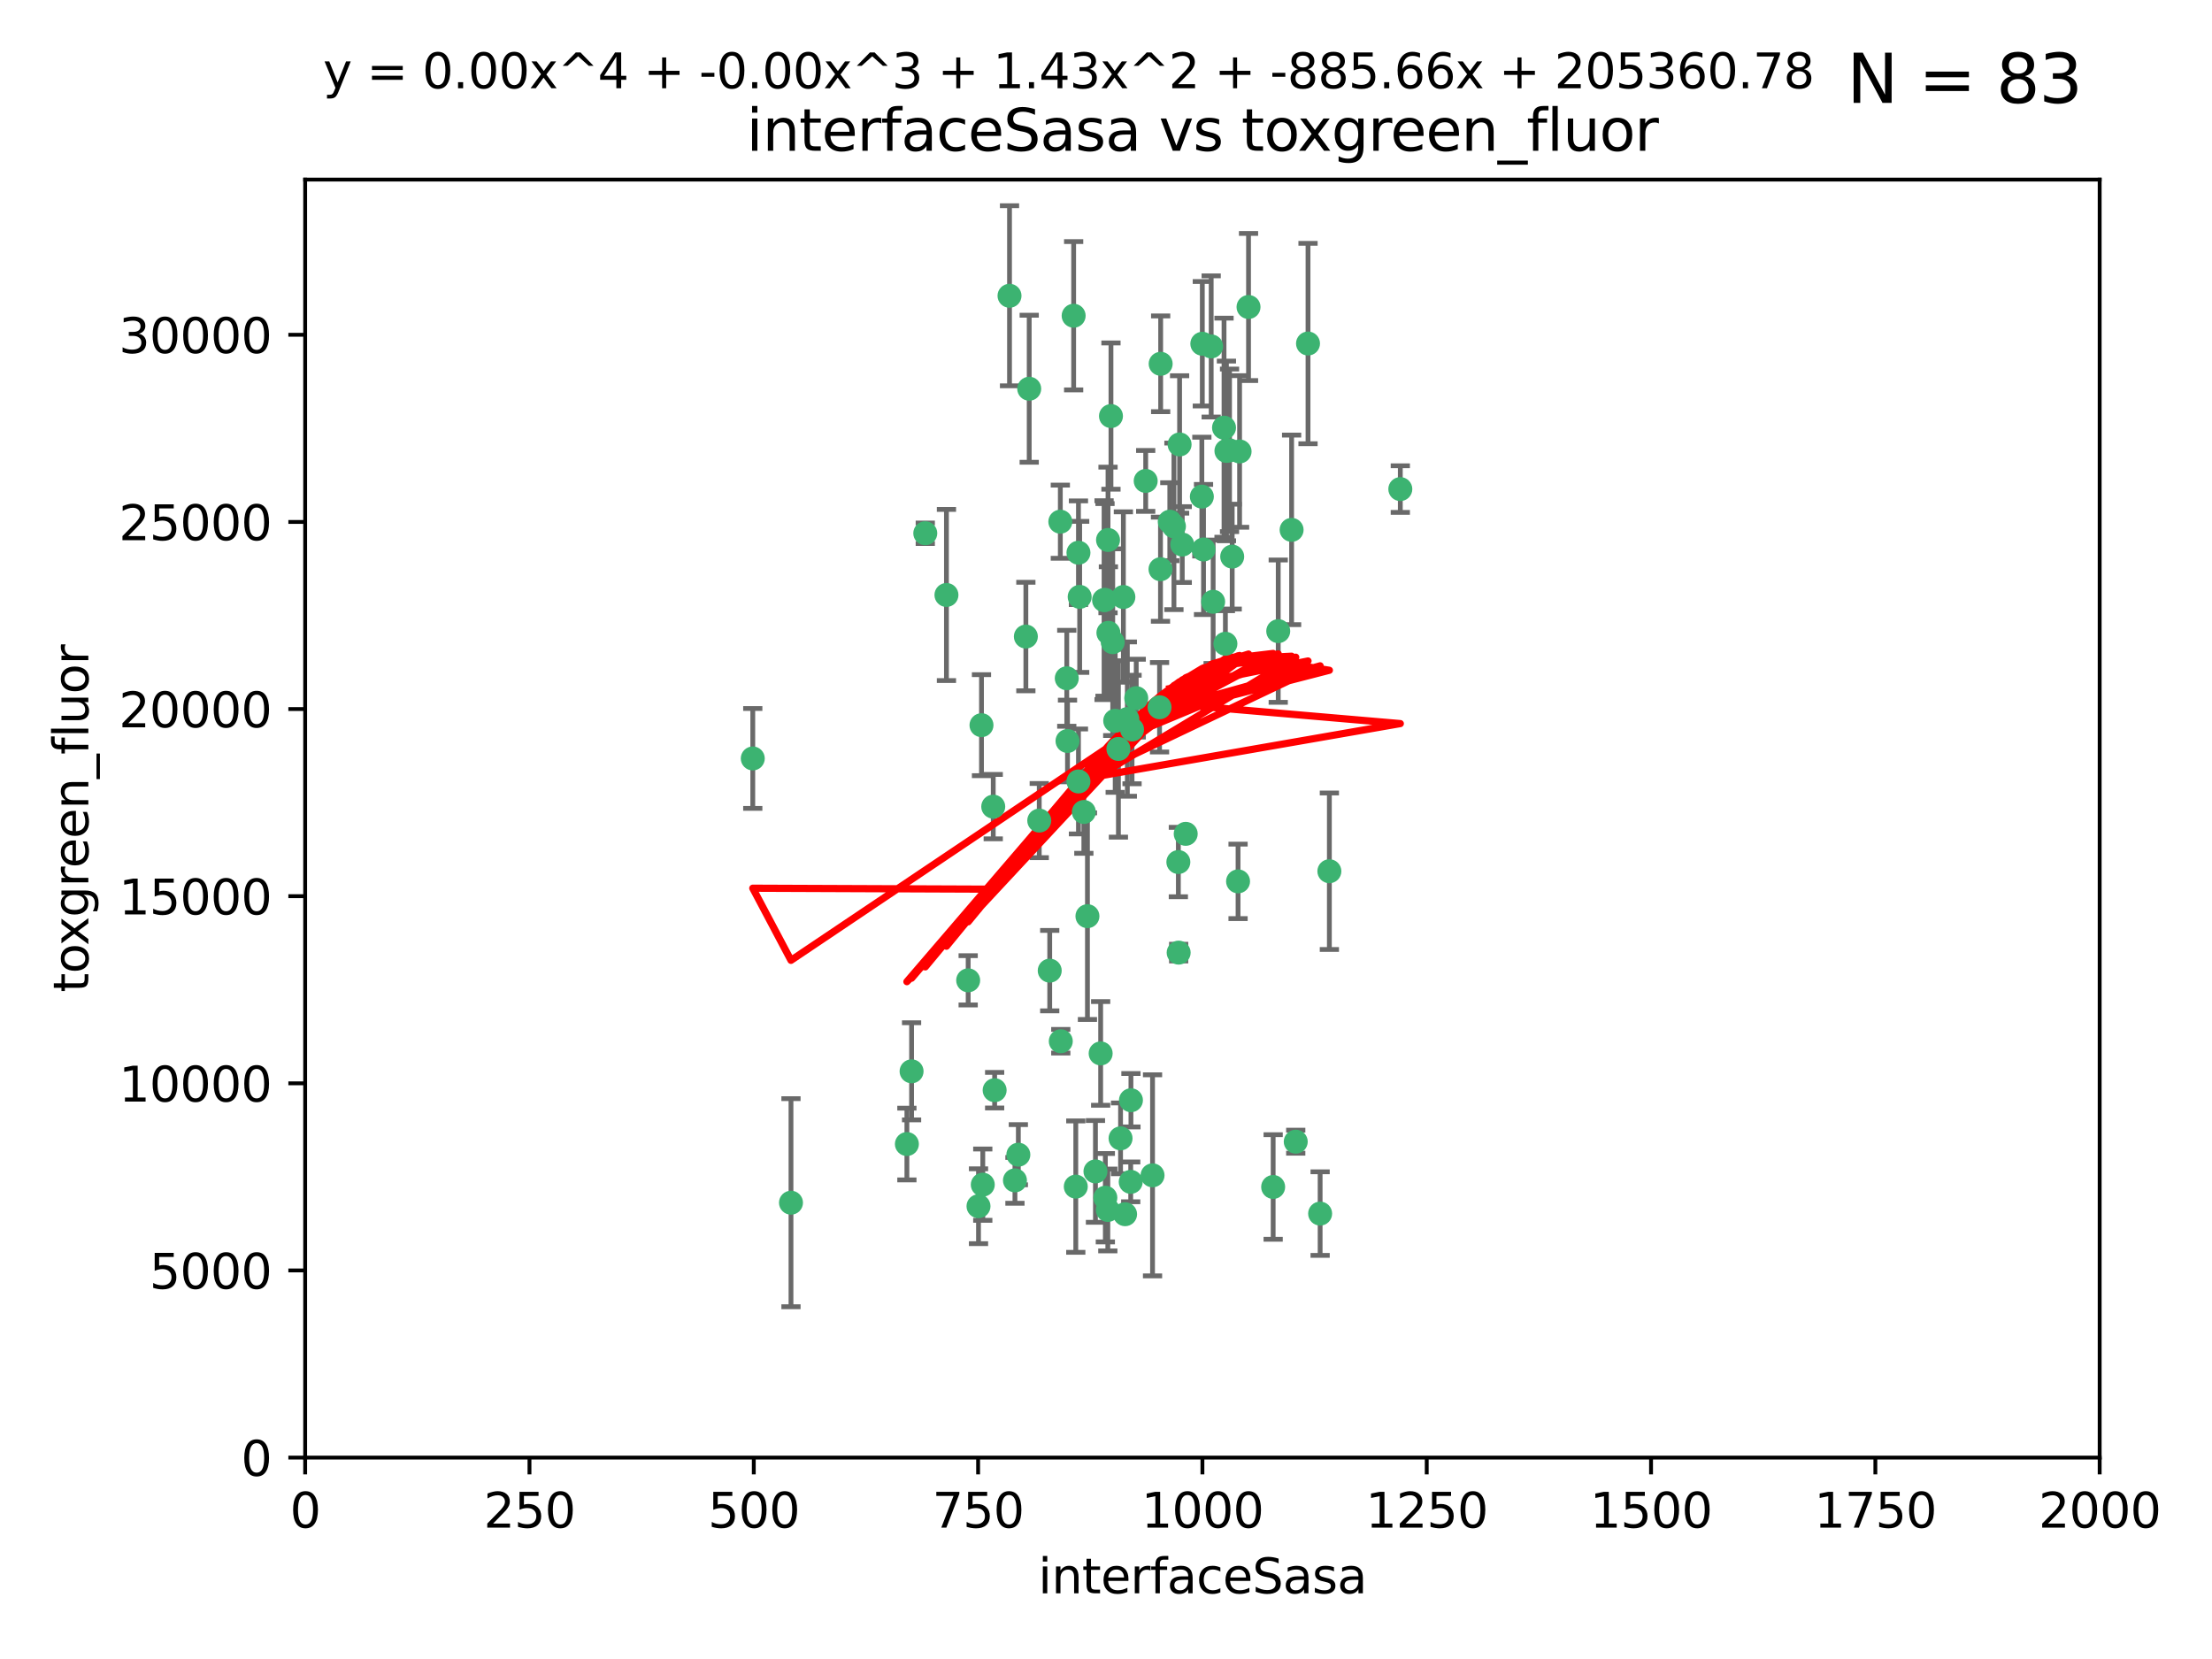 <?xml version="1.0" encoding="utf-8" standalone="no"?>
<!DOCTYPE svg PUBLIC "-//W3C//DTD SVG 1.1//EN"
  "http://www.w3.org/Graphics/SVG/1.1/DTD/svg11.dtd">
<svg xmlns:xlink="http://www.w3.org/1999/xlink" width="460.8pt" height="345.6pt" viewBox="0 0 460.8 345.6" xmlns="http://www.w3.org/2000/svg" version="1.1">
 <defs>
  <style type="text/css">*{stroke-linejoin: round; stroke-linecap: butt}</style>
 </defs>
 <g id="figure_1">
  <g id="patch_1">
   <path d="M 0 345.6 
L 460.8 345.6 
L 460.8 0 
L 0 0 
z
" style="fill: #ffffff"/>
  </g>
  <g id="axes_1">
   <g id="patch_2">
    <path d="M 63.571 303.64 
L 437.4 303.64 
L 437.4 37.411 
L 63.571 37.411 
z
" style="fill: #ffffff"/>
   </g>
   <g id="PathCollection_1">
    <defs>
     <path id="m186e3bc2df" d="M 0 1.118 
C 0.297 1.118 0.581 1 0.791 0.791 
C 1 0.581 1.118 0.297 1.118 0 
C 1.118 -0.297 1 -0.581 0.791 -0.791 
C 0.581 -1 0.297 -1.118 0 -1.118 
C -0.297 -1.118 -0.581 -1 -0.791 -0.791 
C -1 -0.581 -1.118 -0.297 -1.118 0 
C -1.118 0.297 -1 0.581 -0.791 0.791 
C -0.581 1 -0.297 1.118 0 1.118 
z
" style="stroke: #3cb371"/>
    </defs>
    <g clip-path="url(#p131177edc8)">
     <use xlink:href="#m186e3bc2df" x="243.693" y="108.677" style="fill: #3cb371; stroke: #3cb371"/>
     <use xlink:href="#m186e3bc2df" x="272.484" y="71.562" style="fill: #3cb371; stroke: #3cb371"/>
     <use xlink:href="#m186e3bc2df" x="231.435" y="86.676" style="fill: #3cb371; stroke: #3cb371"/>
     <use xlink:href="#m186e3bc2df" x="266.28" y="131.48" style="fill: #3cb371; stroke: #3cb371"/>
     <use xlink:href="#m186e3bc2df" x="250.716" y="114.467" style="fill: #3cb371; stroke: #3cb371"/>
     <use xlink:href="#m186e3bc2df" x="269.065" y="110.38" style="fill: #3cb371; stroke: #3cb371"/>
     <use xlink:href="#m186e3bc2df" x="254.987" y="89.097" style="fill: #3cb371; stroke: #3cb371"/>
     <use xlink:href="#m186e3bc2df" x="220.886" y="108.676" style="fill: #3cb371; stroke: #3cb371"/>
     <use xlink:href="#m186e3bc2df" x="214.404" y="80.98" style="fill: #3cb371; stroke: #3cb371"/>
     <use xlink:href="#m186e3bc2df" x="241.787" y="75.786" style="fill: #3cb371; stroke: #3cb371"/>
     <use xlink:href="#m186e3bc2df" x="252.721" y="125.356" style="fill: #3cb371; stroke: #3cb371"/>
     <use xlink:href="#m186e3bc2df" x="252.312" y="72.167" style="fill: #3cb371; stroke: #3cb371"/>
     <use xlink:href="#m186e3bc2df" x="258.229" y="94.046" style="fill: #3cb371; stroke: #3cb371"/>
     <use xlink:href="#m186e3bc2df" x="223.66" y="65.773" style="fill: #3cb371; stroke: #3cb371"/>
     <use xlink:href="#m186e3bc2df" x="232.987" y="156.019" style="fill: #3cb371; stroke: #3cb371"/>
     <use xlink:href="#m186e3bc2df" x="241.557" y="147.335" style="fill: #3cb371; stroke: #3cb371"/>
     <use xlink:href="#m186e3bc2df" x="230.194" y="124.965" style="fill: #3cb371; stroke: #3cb371"/>
     <use xlink:href="#m186e3bc2df" x="246.284" y="113.441" style="fill: #3cb371; stroke: #3cb371"/>
     <use xlink:href="#m186e3bc2df" x="255.489" y="93.933" style="fill: #3cb371; stroke: #3cb371"/>
     <use xlink:href="#m186e3bc2df" x="256.689" y="115.953" style="fill: #3cb371; stroke: #3cb371"/>
     <use xlink:href="#m186e3bc2df" x="244.553" y="109.646" style="fill: #3cb371; stroke: #3cb371"/>
     <use xlink:href="#m186e3bc2df" x="250.368" y="103.453" style="fill: #3cb371; stroke: #3cb371"/>
     <use xlink:href="#m186e3bc2df" x="229.286" y="219.448" style="fill: #3cb371; stroke: #3cb371"/>
     <use xlink:href="#m186e3bc2df" x="232.318" y="150.153" style="fill: #3cb371; stroke: #3cb371"/>
     <use xlink:href="#m186e3bc2df" x="256.134" y="93.812" style="fill: #3cb371; stroke: #3cb371"/>
     <use xlink:href="#m186e3bc2df" x="234.02" y="124.367" style="fill: #3cb371; stroke: #3cb371"/>
     <use xlink:href="#m186e3bc2df" x="216.495" y="170.94" style="fill: #3cb371; stroke: #3cb371"/>
     <use xlink:href="#m186e3bc2df" x="238.669" y="100.184" style="fill: #3cb371; stroke: #3cb371"/>
     <use xlink:href="#m186e3bc2df" x="241.753" y="118.577" style="fill: #3cb371; stroke: #3cb371"/>
     <use xlink:href="#m186e3bc2df" x="245.731" y="92.588" style="fill: #3cb371; stroke: #3cb371"/>
     <use xlink:href="#m186e3bc2df" x="222.381" y="154.361" style="fill: #3cb371; stroke: #3cb371"/>
     <use xlink:href="#m186e3bc2df" x="269.927" y="237.833" style="fill: #3cb371; stroke: #3cb371"/>
     <use xlink:href="#m186e3bc2df" x="240.095" y="244.844" style="fill: #3cb371; stroke: #3cb371"/>
     <use xlink:href="#m186e3bc2df" x="291.711" y="101.886" style="fill: #3cb371; stroke: #3cb371"/>
     <use xlink:href="#m186e3bc2df" x="224.916" y="124.337" style="fill: #3cb371; stroke: #3cb371"/>
     <use xlink:href="#m186e3bc2df" x="260.091" y="63.953" style="fill: #3cb371; stroke: #3cb371"/>
     <use xlink:href="#m186e3bc2df" x="250.465" y="71.61" style="fill: #3cb371; stroke: #3cb371"/>
     <use xlink:href="#m186e3bc2df" x="204.462" y="151.067" style="fill: #3cb371; stroke: #3cb371"/>
     <use xlink:href="#m186e3bc2df" x="218.677" y="202.203" style="fill: #3cb371; stroke: #3cb371"/>
     <use xlink:href="#m186e3bc2df" x="201.688" y="204.22" style="fill: #3cb371; stroke: #3cb371"/>
     <use xlink:href="#m186e3bc2df" x="204.731" y="246.787" style="fill: #3cb371; stroke: #3cb371"/>
     <use xlink:href="#m186e3bc2df" x="228.204" y="244.026" style="fill: #3cb371; stroke: #3cb371"/>
     <use xlink:href="#m186e3bc2df" x="231.802" y="133.776" style="fill: #3cb371; stroke: #3cb371"/>
     <use xlink:href="#m186e3bc2df" x="192.753" y="111.087" style="fill: #3cb371; stroke: #3cb371"/>
     <use xlink:href="#m186e3bc2df" x="222.228" y="141.297" style="fill: #3cb371; stroke: #3cb371"/>
     <use xlink:href="#m186e3bc2df" x="230.822" y="112.487" style="fill: #3cb371; stroke: #3cb371"/>
     <use xlink:href="#m186e3bc2df" x="210.301" y="61.614" style="fill: #3cb371; stroke: #3cb371"/>
     <use xlink:href="#m186e3bc2df" x="224.662" y="162.792" style="fill: #3cb371; stroke: #3cb371"/>
     <use xlink:href="#m186e3bc2df" x="275.007" y="252.814" style="fill: #3cb371; stroke: #3cb371"/>
     <use xlink:href="#m186e3bc2df" x="236.699" y="145.439" style="fill: #3cb371; stroke: #3cb371"/>
     <use xlink:href="#m186e3bc2df" x="255.273" y="134.104" style="fill: #3cb371; stroke: #3cb371"/>
     <use xlink:href="#m186e3bc2df" x="265.222" y="247.267" style="fill: #3cb371; stroke: #3cb371"/>
     <use xlink:href="#m186e3bc2df" x="230.901" y="131.829" style="fill: #3cb371; stroke: #3cb371"/>
     <use xlink:href="#m186e3bc2df" x="234.375" y="252.941" style="fill: #3cb371; stroke: #3cb371"/>
     <use xlink:href="#m186e3bc2df" x="212.14" y="240.543" style="fill: #3cb371; stroke: #3cb371"/>
     <use xlink:href="#m186e3bc2df" x="213.706" y="132.603" style="fill: #3cb371; stroke: #3cb371"/>
     <use xlink:href="#m186e3bc2df" x="245.473" y="179.579" style="fill: #3cb371; stroke: #3cb371"/>
     <use xlink:href="#m186e3bc2df" x="206.91" y="168.036" style="fill: #3cb371; stroke: #3cb371"/>
     <use xlink:href="#m186e3bc2df" x="235.596" y="229.198" style="fill: #3cb371; stroke: #3cb371"/>
     <use xlink:href="#m186e3bc2df" x="226.534" y="190.856" style="fill: #3cb371; stroke: #3cb371"/>
     <use xlink:href="#m186e3bc2df" x="230.779" y="252.059" style="fill: #3cb371; stroke: #3cb371"/>
     <use xlink:href="#m186e3bc2df" x="224.106" y="247.195" style="fill: #3cb371; stroke: #3cb371"/>
     <use xlink:href="#m186e3bc2df" x="224.662" y="115.142" style="fill: #3cb371; stroke: #3cb371"/>
     <use xlink:href="#m186e3bc2df" x="203.841" y="251.277" style="fill: #3cb371; stroke: #3cb371"/>
     <use xlink:href="#m186e3bc2df" x="188.922" y="238.323" style="fill: #3cb371; stroke: #3cb371"/>
     <use xlink:href="#m186e3bc2df" x="233.433" y="237.139" style="fill: #3cb371; stroke: #3cb371"/>
     <use xlink:href="#m186e3bc2df" x="245.536" y="198.449" style="fill: #3cb371; stroke: #3cb371"/>
     <use xlink:href="#m186e3bc2df" x="220.981" y="216.908" style="fill: #3cb371; stroke: #3cb371"/>
     <use xlink:href="#m186e3bc2df" x="235.826" y="151.97" style="fill: #3cb371; stroke: #3cb371"/>
     <use xlink:href="#m186e3bc2df" x="276.932" y="181.494" style="fill: #3cb371; stroke: #3cb371"/>
     <use xlink:href="#m186e3bc2df" x="257.91" y="183.606" style="fill: #3cb371; stroke: #3cb371"/>
     <use xlink:href="#m186e3bc2df" x="247.005" y="173.704" style="fill: #3cb371; stroke: #3cb371"/>
     <use xlink:href="#m186e3bc2df" x="229.998" y="125.024" style="fill: #3cb371; stroke: #3cb371"/>
     <use xlink:href="#m186e3bc2df" x="189.899" y="223.176" style="fill: #3cb371; stroke: #3cb371"/>
     <use xlink:href="#m186e3bc2df" x="234.846" y="149.795" style="fill: #3cb371; stroke: #3cb371"/>
     <use xlink:href="#m186e3bc2df" x="197.163" y="123.943" style="fill: #3cb371; stroke: #3cb371"/>
     <use xlink:href="#m186e3bc2df" x="225.785" y="169.147" style="fill: #3cb371; stroke: #3cb371"/>
     <use xlink:href="#m186e3bc2df" x="211.432" y="245.892" style="fill: #3cb371; stroke: #3cb371"/>
     <use xlink:href="#m186e3bc2df" x="235.549" y="246.204" style="fill: #3cb371; stroke: #3cb371"/>
     <use xlink:href="#m186e3bc2df" x="207.202" y="227.107" style="fill: #3cb371; stroke: #3cb371"/>
     <use xlink:href="#m186e3bc2df" x="156.817" y="157.999" style="fill: #3cb371; stroke: #3cb371"/>
     <use xlink:href="#m186e3bc2df" x="164.776" y="250.544" style="fill: #3cb371; stroke: #3cb371"/>
     <use xlink:href="#m186e3bc2df" x="230.263" y="249.505" style="fill: #3cb371; stroke: #3cb371"/>
    </g>
   </g>
   <g id="matplotlib.axis_1">
    <g id="xtick_1">
     <g id="line2d_1">
      <defs>
       <path id="m8b54f7fa7d" d="M 0 0 
L 0 3.5 
" style="stroke: #000000; stroke-width: 0.8"/>
      </defs>
      <g>
       <use xlink:href="#m8b54f7fa7d" x="63.571" y="303.64" style="stroke: #000000; stroke-width: 0.8"/>
      </g>
     </g>
     <g id="text_1">
      <!-- 0 -->
      <g transform="translate(60.39 318.238)scale(0.1 -0.1)">
       <defs>
        <path id="DejaVuSans-30" d="M 2034 4250 
Q 1547 4250 1301 3770 
Q 1056 3291 1056 2328 
Q 1056 1369 1301 889 
Q 1547 409 2034 409 
Q 2525 409 2770 889 
Q 3016 1369 3016 2328 
Q 3016 3291 2770 3770 
Q 2525 4250 2034 4250 
z
M 2034 4750 
Q 2819 4750 3233 4129 
Q 3647 3509 3647 2328 
Q 3647 1150 3233 529 
Q 2819 -91 2034 -91 
Q 1250 -91 836 529 
Q 422 1150 422 2328 
Q 422 3509 836 4129 
Q 1250 4750 2034 4750 
z
" transform="scale(0.016)"/>
       </defs>
       <use xlink:href="#DejaVuSans-30"/>
      </g>
     </g>
    </g>
    <g id="xtick_2">
     <g id="line2d_2">
      <g>
       <use xlink:href="#m8b54f7fa7d" x="110.3" y="303.64" style="stroke: #000000; stroke-width: 0.8"/>
      </g>
     </g>
     <g id="text_2">
      <!-- 250 -->
      <g transform="translate(100.756 318.238)scale(0.1 -0.1)">
       <defs>
        <path id="DejaVuSans-32" d="M 1228 531 
L 3431 531 
L 3431 0 
L 469 0 
L 469 531 
Q 828 903 1448 1529 
Q 2069 2156 2228 2338 
Q 2531 2678 2651 2914 
Q 2772 3150 2772 3378 
Q 2772 3750 2511 3984 
Q 2250 4219 1831 4219 
Q 1534 4219 1204 4116 
Q 875 4013 500 3803 
L 500 4441 
Q 881 4594 1212 4672 
Q 1544 4750 1819 4750 
Q 2544 4750 2975 4387 
Q 3406 4025 3406 3419 
Q 3406 3131 3298 2873 
Q 3191 2616 2906 2266 
Q 2828 2175 2409 1742 
Q 1991 1309 1228 531 
z
" transform="scale(0.016)"/>
        <path id="DejaVuSans-35" d="M 691 4666 
L 3169 4666 
L 3169 4134 
L 1269 4134 
L 1269 2991 
Q 1406 3038 1543 3061 
Q 1681 3084 1819 3084 
Q 2600 3084 3056 2656 
Q 3513 2228 3513 1497 
Q 3513 744 3044 326 
Q 2575 -91 1722 -91 
Q 1428 -91 1123 -41 
Q 819 9 494 109 
L 494 744 
Q 775 591 1075 516 
Q 1375 441 1709 441 
Q 2250 441 2565 725 
Q 2881 1009 2881 1497 
Q 2881 1984 2565 2268 
Q 2250 2553 1709 2553 
Q 1456 2553 1204 2497 
Q 953 2441 691 2322 
L 691 4666 
z
" transform="scale(0.016)"/>
       </defs>
       <use xlink:href="#DejaVuSans-32"/>
       <use xlink:href="#DejaVuSans-35" x="63.623"/>
       <use xlink:href="#DejaVuSans-30" x="127.246"/>
      </g>
     </g>
    </g>
    <g id="xtick_3">
     <g id="line2d_3">
      <g>
       <use xlink:href="#m8b54f7fa7d" x="157.028" y="303.64" style="stroke: #000000; stroke-width: 0.8"/>
      </g>
     </g>
     <g id="text_3">
      <!-- 500 -->
      <g transform="translate(147.485 318.238)scale(0.1 -0.1)">
       <use xlink:href="#DejaVuSans-35"/>
       <use xlink:href="#DejaVuSans-30" x="63.623"/>
       <use xlink:href="#DejaVuSans-30" x="127.246"/>
      </g>
     </g>
    </g>
    <g id="xtick_4">
     <g id="line2d_4">
      <g>
       <use xlink:href="#m8b54f7fa7d" x="203.757" y="303.64" style="stroke: #000000; stroke-width: 0.8"/>
      </g>
     </g>
     <g id="text_4">
      <!-- 750 -->
      <g transform="translate(194.213 318.238)scale(0.1 -0.1)">
       <defs>
        <path id="DejaVuSans-37" d="M 525 4666 
L 3525 4666 
L 3525 4397 
L 1831 0 
L 1172 0 
L 2766 4134 
L 525 4134 
L 525 4666 
z
" transform="scale(0.016)"/>
       </defs>
       <use xlink:href="#DejaVuSans-37"/>
       <use xlink:href="#DejaVuSans-35" x="63.623"/>
       <use xlink:href="#DejaVuSans-30" x="127.246"/>
      </g>
     </g>
    </g>
    <g id="xtick_5">
     <g id="line2d_5">
      <g>
       <use xlink:href="#m8b54f7fa7d" x="250.486" y="303.64" style="stroke: #000000; stroke-width: 0.8"/>
      </g>
     </g>
     <g id="text_5">
      <!-- 1000 -->
      <g transform="translate(237.761 318.238)scale(0.1 -0.1)">
       <defs>
        <path id="DejaVuSans-31" d="M 794 531 
L 1825 531 
L 1825 4091 
L 703 3866 
L 703 4441 
L 1819 4666 
L 2450 4666 
L 2450 531 
L 3481 531 
L 3481 0 
L 794 0 
L 794 531 
z
" transform="scale(0.016)"/>
       </defs>
       <use xlink:href="#DejaVuSans-31"/>
       <use xlink:href="#DejaVuSans-30" x="63.623"/>
       <use xlink:href="#DejaVuSans-30" x="127.246"/>
       <use xlink:href="#DejaVuSans-30" x="190.869"/>
      </g>
     </g>
    </g>
    <g id="xtick_6">
     <g id="line2d_6">
      <g>
       <use xlink:href="#m8b54f7fa7d" x="297.214" y="303.64" style="stroke: #000000; stroke-width: 0.8"/>
      </g>
     </g>
     <g id="text_6">
      <!-- 1250 -->
      <g transform="translate(284.489 318.238)scale(0.1 -0.1)">
       <use xlink:href="#DejaVuSans-31"/>
       <use xlink:href="#DejaVuSans-32" x="63.623"/>
       <use xlink:href="#DejaVuSans-35" x="127.246"/>
       <use xlink:href="#DejaVuSans-30" x="190.869"/>
      </g>
     </g>
    </g>
    <g id="xtick_7">
     <g id="line2d_7">
      <g>
       <use xlink:href="#m8b54f7fa7d" x="343.943" y="303.64" style="stroke: #000000; stroke-width: 0.8"/>
      </g>
     </g>
     <g id="text_7">
      <!-- 1500 -->
      <g transform="translate(331.218 318.238)scale(0.1 -0.1)">
       <use xlink:href="#DejaVuSans-31"/>
       <use xlink:href="#DejaVuSans-35" x="63.623"/>
       <use xlink:href="#DejaVuSans-30" x="127.246"/>
       <use xlink:href="#DejaVuSans-30" x="190.869"/>
      </g>
     </g>
    </g>
    <g id="xtick_8">
     <g id="line2d_8">
      <g>
       <use xlink:href="#m8b54f7fa7d" x="390.671" y="303.64" style="stroke: #000000; stroke-width: 0.8"/>
      </g>
     </g>
     <g id="text_8">
      <!-- 1750 -->
      <g transform="translate(377.946 318.238)scale(0.1 -0.1)">
       <use xlink:href="#DejaVuSans-31"/>
       <use xlink:href="#DejaVuSans-37" x="63.623"/>
       <use xlink:href="#DejaVuSans-35" x="127.246"/>
       <use xlink:href="#DejaVuSans-30" x="190.869"/>
      </g>
     </g>
    </g>
    <g id="xtick_9">
     <g id="line2d_9">
      <g>
       <use xlink:href="#m8b54f7fa7d" x="437.4" y="303.64" style="stroke: #000000; stroke-width: 0.8"/>
      </g>
     </g>
     <g id="text_9">
      <!-- 2000 -->
      <g transform="translate(424.675 318.238)scale(0.1 -0.1)">
       <use xlink:href="#DejaVuSans-32"/>
       <use xlink:href="#DejaVuSans-30" x="63.623"/>
       <use xlink:href="#DejaVuSans-30" x="127.246"/>
       <use xlink:href="#DejaVuSans-30" x="190.869"/>
      </g>
     </g>
    </g>
    <g id="text_10">
     <!-- interfaceSasa -->
     <g transform="translate(216.279 331.917)scale(0.1 -0.1)">
      <defs>
       <path id="DejaVuSans-69" d="M 603 3500 
L 1178 3500 
L 1178 0 
L 603 0 
L 603 3500 
z
M 603 4863 
L 1178 4863 
L 1178 4134 
L 603 4134 
L 603 4863 
z
" transform="scale(0.016)"/>
       <path id="DejaVuSans-6e" d="M 3513 2113 
L 3513 0 
L 2938 0 
L 2938 2094 
Q 2938 2591 2744 2837 
Q 2550 3084 2163 3084 
Q 1697 3084 1428 2787 
Q 1159 2491 1159 1978 
L 1159 0 
L 581 0 
L 581 3500 
L 1159 3500 
L 1159 2956 
Q 1366 3272 1645 3428 
Q 1925 3584 2291 3584 
Q 2894 3584 3203 3211 
Q 3513 2838 3513 2113 
z
" transform="scale(0.016)"/>
       <path id="DejaVuSans-74" d="M 1172 4494 
L 1172 3500 
L 2356 3500 
L 2356 3053 
L 1172 3053 
L 1172 1153 
Q 1172 725 1289 603 
Q 1406 481 1766 481 
L 2356 481 
L 2356 0 
L 1766 0 
Q 1100 0 847 248 
Q 594 497 594 1153 
L 594 3053 
L 172 3053 
L 172 3500 
L 594 3500 
L 594 4494 
L 1172 4494 
z
" transform="scale(0.016)"/>
       <path id="DejaVuSans-65" d="M 3597 1894 
L 3597 1613 
L 953 1613 
Q 991 1019 1311 708 
Q 1631 397 2203 397 
Q 2534 397 2845 478 
Q 3156 559 3463 722 
L 3463 178 
Q 3153 47 2828 -22 
Q 2503 -91 2169 -91 
Q 1331 -91 842 396 
Q 353 884 353 1716 
Q 353 2575 817 3079 
Q 1281 3584 2069 3584 
Q 2775 3584 3186 3129 
Q 3597 2675 3597 1894 
z
M 3022 2063 
Q 3016 2534 2758 2815 
Q 2500 3097 2075 3097 
Q 1594 3097 1305 2825 
Q 1016 2553 972 2059 
L 3022 2063 
z
" transform="scale(0.016)"/>
       <path id="DejaVuSans-72" d="M 2631 2963 
Q 2534 3019 2420 3045 
Q 2306 3072 2169 3072 
Q 1681 3072 1420 2755 
Q 1159 2438 1159 1844 
L 1159 0 
L 581 0 
L 581 3500 
L 1159 3500 
L 1159 2956 
Q 1341 3275 1631 3429 
Q 1922 3584 2338 3584 
Q 2397 3584 2469 3576 
Q 2541 3569 2628 3553 
L 2631 2963 
z
" transform="scale(0.016)"/>
       <path id="DejaVuSans-66" d="M 2375 4863 
L 2375 4384 
L 1825 4384 
Q 1516 4384 1395 4259 
Q 1275 4134 1275 3809 
L 1275 3500 
L 2222 3500 
L 2222 3053 
L 1275 3053 
L 1275 0 
L 697 0 
L 697 3053 
L 147 3053 
L 147 3500 
L 697 3500 
L 697 3744 
Q 697 4328 969 4595 
Q 1241 4863 1831 4863 
L 2375 4863 
z
" transform="scale(0.016)"/>
       <path id="DejaVuSans-61" d="M 2194 1759 
Q 1497 1759 1228 1600 
Q 959 1441 959 1056 
Q 959 750 1161 570 
Q 1363 391 1709 391 
Q 2188 391 2477 730 
Q 2766 1069 2766 1631 
L 2766 1759 
L 2194 1759 
z
M 3341 1997 
L 3341 0 
L 2766 0 
L 2766 531 
Q 2569 213 2275 61 
Q 1981 -91 1556 -91 
Q 1019 -91 701 211 
Q 384 513 384 1019 
Q 384 1609 779 1909 
Q 1175 2209 1959 2209 
L 2766 2209 
L 2766 2266 
Q 2766 2663 2505 2880 
Q 2244 3097 1772 3097 
Q 1472 3097 1187 3025 
Q 903 2953 641 2809 
L 641 3341 
Q 956 3463 1253 3523 
Q 1550 3584 1831 3584 
Q 2591 3584 2966 3190 
Q 3341 2797 3341 1997 
z
" transform="scale(0.016)"/>
       <path id="DejaVuSans-63" d="M 3122 3366 
L 3122 2828 
Q 2878 2963 2633 3030 
Q 2388 3097 2138 3097 
Q 1578 3097 1268 2742 
Q 959 2388 959 1747 
Q 959 1106 1268 751 
Q 1578 397 2138 397 
Q 2388 397 2633 464 
Q 2878 531 3122 666 
L 3122 134 
Q 2881 22 2623 -34 
Q 2366 -91 2075 -91 
Q 1284 -91 818 406 
Q 353 903 353 1747 
Q 353 2603 823 3093 
Q 1294 3584 2113 3584 
Q 2378 3584 2631 3529 
Q 2884 3475 3122 3366 
z
" transform="scale(0.016)"/>
       <path id="DejaVuSans-53" d="M 3425 4513 
L 3425 3897 
Q 3066 4069 2747 4153 
Q 2428 4238 2131 4238 
Q 1616 4238 1336 4038 
Q 1056 3838 1056 3469 
Q 1056 3159 1242 3001 
Q 1428 2844 1947 2747 
L 2328 2669 
Q 3034 2534 3370 2195 
Q 3706 1856 3706 1288 
Q 3706 609 3251 259 
Q 2797 -91 1919 -91 
Q 1588 -91 1214 -16 
Q 841 59 441 206 
L 441 856 
Q 825 641 1194 531 
Q 1563 422 1919 422 
Q 2459 422 2753 634 
Q 3047 847 3047 1241 
Q 3047 1584 2836 1778 
Q 2625 1972 2144 2069 
L 1759 2144 
Q 1053 2284 737 2584 
Q 422 2884 422 3419 
Q 422 4038 858 4394 
Q 1294 4750 2059 4750 
Q 2388 4750 2728 4690 
Q 3069 4631 3425 4513 
z
" transform="scale(0.016)"/>
       <path id="DejaVuSans-73" d="M 2834 3397 
L 2834 2853 
Q 2591 2978 2328 3040 
Q 2066 3103 1784 3103 
Q 1356 3103 1142 2972 
Q 928 2841 928 2578 
Q 928 2378 1081 2264 
Q 1234 2150 1697 2047 
L 1894 2003 
Q 2506 1872 2764 1633 
Q 3022 1394 3022 966 
Q 3022 478 2636 193 
Q 2250 -91 1575 -91 
Q 1294 -91 989 -36 
Q 684 19 347 128 
L 347 722 
Q 666 556 975 473 
Q 1284 391 1588 391 
Q 1994 391 2212 530 
Q 2431 669 2431 922 
Q 2431 1156 2273 1281 
Q 2116 1406 1581 1522 
L 1381 1569 
Q 847 1681 609 1914 
Q 372 2147 372 2553 
Q 372 3047 722 3315 
Q 1072 3584 1716 3584 
Q 2034 3584 2315 3537 
Q 2597 3491 2834 3397 
z
" transform="scale(0.016)"/>
      </defs>
      <use xlink:href="#DejaVuSans-69"/>
      <use xlink:href="#DejaVuSans-6e" x="27.783"/>
      <use xlink:href="#DejaVuSans-74" x="91.162"/>
      <use xlink:href="#DejaVuSans-65" x="130.371"/>
      <use xlink:href="#DejaVuSans-72" x="191.895"/>
      <use xlink:href="#DejaVuSans-66" x="233.008"/>
      <use xlink:href="#DejaVuSans-61" x="268.213"/>
      <use xlink:href="#DejaVuSans-63" x="329.492"/>
      <use xlink:href="#DejaVuSans-65" x="384.473"/>
      <use xlink:href="#DejaVuSans-53" x="445.996"/>
      <use xlink:href="#DejaVuSans-61" x="509.473"/>
      <use xlink:href="#DejaVuSans-73" x="570.752"/>
      <use xlink:href="#DejaVuSans-61" x="622.852"/>
     </g>
    </g>
   </g>
   <g id="matplotlib.axis_2">
    <g id="ytick_1">
     <g id="line2d_10">
      <defs>
       <path id="me9ab6106f0" d="M 0 0 
L -3.5 0 
" style="stroke: #000000; stroke-width: 0.8"/>
      </defs>
      <g>
       <use xlink:href="#me9ab6106f0" x="63.571" y="303.64" style="stroke: #000000; stroke-width: 0.8"/>
      </g>
     </g>
     <g id="text_11">
      <!-- 0 -->
      <g transform="translate(50.209 307.439)scale(0.1 -0.1)">
       <use xlink:href="#DejaVuSans-30"/>
      </g>
     </g>
    </g>
    <g id="ytick_2">
     <g id="line2d_11">
      <g>
       <use xlink:href="#me9ab6106f0" x="63.571" y="264.657" style="stroke: #000000; stroke-width: 0.8"/>
      </g>
     </g>
     <g id="text_12">
      <!-- 5000 -->
      <g transform="translate(31.121 268.457)scale(0.1 -0.1)">
       <use xlink:href="#DejaVuSans-35"/>
       <use xlink:href="#DejaVuSans-30" x="63.623"/>
       <use xlink:href="#DejaVuSans-30" x="127.246"/>
       <use xlink:href="#DejaVuSans-30" x="190.869"/>
      </g>
     </g>
    </g>
    <g id="ytick_3">
     <g id="line2d_12">
      <g>
       <use xlink:href="#me9ab6106f0" x="63.571" y="225.675" style="stroke: #000000; stroke-width: 0.8"/>
      </g>
     </g>
     <g id="text_13">
      <!-- 10000 -->
      <g transform="translate(24.759 229.474)scale(0.1 -0.1)">
       <use xlink:href="#DejaVuSans-31"/>
       <use xlink:href="#DejaVuSans-30" x="63.623"/>
       <use xlink:href="#DejaVuSans-30" x="127.246"/>
       <use xlink:href="#DejaVuSans-30" x="190.869"/>
       <use xlink:href="#DejaVuSans-30" x="254.492"/>
      </g>
     </g>
    </g>
    <g id="ytick_4">
     <g id="line2d_13">
      <g>
       <use xlink:href="#me9ab6106f0" x="63.571" y="186.692" style="stroke: #000000; stroke-width: 0.8"/>
      </g>
     </g>
     <g id="text_14">
      <!-- 15000 -->
      <g transform="translate(24.759 190.492)scale(0.1 -0.1)">
       <use xlink:href="#DejaVuSans-31"/>
       <use xlink:href="#DejaVuSans-35" x="63.623"/>
       <use xlink:href="#DejaVuSans-30" x="127.246"/>
       <use xlink:href="#DejaVuSans-30" x="190.869"/>
       <use xlink:href="#DejaVuSans-30" x="254.492"/>
      </g>
     </g>
    </g>
    <g id="ytick_5">
     <g id="line2d_14">
      <g>
       <use xlink:href="#me9ab6106f0" x="63.571" y="147.71" style="stroke: #000000; stroke-width: 0.8"/>
      </g>
     </g>
     <g id="text_15">
      <!-- 20000 -->
      <g transform="translate(24.759 151.509)scale(0.1 -0.1)">
       <use xlink:href="#DejaVuSans-32"/>
       <use xlink:href="#DejaVuSans-30" x="63.623"/>
       <use xlink:href="#DejaVuSans-30" x="127.246"/>
       <use xlink:href="#DejaVuSans-30" x="190.869"/>
       <use xlink:href="#DejaVuSans-30" x="254.492"/>
      </g>
     </g>
    </g>
    <g id="ytick_6">
     <g id="line2d_15">
      <g>
       <use xlink:href="#me9ab6106f0" x="63.571" y="108.727" style="stroke: #000000; stroke-width: 0.8"/>
      </g>
     </g>
     <g id="text_16">
      <!-- 25000 -->
      <g transform="translate(24.759 112.527)scale(0.1 -0.1)">
       <use xlink:href="#DejaVuSans-32"/>
       <use xlink:href="#DejaVuSans-35" x="63.623"/>
       <use xlink:href="#DejaVuSans-30" x="127.246"/>
       <use xlink:href="#DejaVuSans-30" x="190.869"/>
       <use xlink:href="#DejaVuSans-30" x="254.492"/>
      </g>
     </g>
    </g>
    <g id="ytick_7">
     <g id="line2d_16">
      <g>
       <use xlink:href="#me9ab6106f0" x="63.571" y="69.745" style="stroke: #000000; stroke-width: 0.8"/>
      </g>
     </g>
     <g id="text_17">
      <!-- 30000 -->
      <g transform="translate(24.759 73.544)scale(0.1 -0.1)">
       <defs>
        <path id="DejaVuSans-33" d="M 2597 2516 
Q 3050 2419 3304 2112 
Q 3559 1806 3559 1356 
Q 3559 666 3084 287 
Q 2609 -91 1734 -91 
Q 1441 -91 1130 -33 
Q 819 25 488 141 
L 488 750 
Q 750 597 1062 519 
Q 1375 441 1716 441 
Q 2309 441 2620 675 
Q 2931 909 2931 1356 
Q 2931 1769 2642 2001 
Q 2353 2234 1838 2234 
L 1294 2234 
L 1294 2753 
L 1863 2753 
Q 2328 2753 2575 2939 
Q 2822 3125 2822 3475 
Q 2822 3834 2567 4026 
Q 2313 4219 1838 4219 
Q 1578 4219 1281 4162 
Q 984 4106 628 3988 
L 628 4550 
Q 988 4650 1302 4700 
Q 1616 4750 1894 4750 
Q 2613 4750 3031 4423 
Q 3450 4097 3450 3541 
Q 3450 3153 3228 2886 
Q 3006 2619 2597 2516 
z
" transform="scale(0.016)"/>
       </defs>
       <use xlink:href="#DejaVuSans-33"/>
       <use xlink:href="#DejaVuSans-30" x="63.623"/>
       <use xlink:href="#DejaVuSans-30" x="127.246"/>
       <use xlink:href="#DejaVuSans-30" x="190.869"/>
       <use xlink:href="#DejaVuSans-30" x="254.492"/>
      </g>
     </g>
    </g>
    <g id="text_18">
     <!-- toxgreen_fluor -->
     <g transform="translate(18.401 206.72)rotate(-90)scale(0.1 -0.1)">
      <defs>
       <path id="DejaVuSans-6f" d="M 1959 3097 
Q 1497 3097 1228 2736 
Q 959 2375 959 1747 
Q 959 1119 1226 758 
Q 1494 397 1959 397 
Q 2419 397 2687 759 
Q 2956 1122 2956 1747 
Q 2956 2369 2687 2733 
Q 2419 3097 1959 3097 
z
M 1959 3584 
Q 2709 3584 3137 3096 
Q 3566 2609 3566 1747 
Q 3566 888 3137 398 
Q 2709 -91 1959 -91 
Q 1206 -91 779 398 
Q 353 888 353 1747 
Q 353 2609 779 3096 
Q 1206 3584 1959 3584 
z
" transform="scale(0.016)"/>
       <path id="DejaVuSans-78" d="M 3513 3500 
L 2247 1797 
L 3578 0 
L 2900 0 
L 1881 1375 
L 863 0 
L 184 0 
L 1544 1831 
L 300 3500 
L 978 3500 
L 1906 2253 
L 2834 3500 
L 3513 3500 
z
" transform="scale(0.016)"/>
       <path id="DejaVuSans-67" d="M 2906 1791 
Q 2906 2416 2648 2759 
Q 2391 3103 1925 3103 
Q 1463 3103 1205 2759 
Q 947 2416 947 1791 
Q 947 1169 1205 825 
Q 1463 481 1925 481 
Q 2391 481 2648 825 
Q 2906 1169 2906 1791 
z
M 3481 434 
Q 3481 -459 3084 -895 
Q 2688 -1331 1869 -1331 
Q 1566 -1331 1297 -1286 
Q 1028 -1241 775 -1147 
L 775 -588 
Q 1028 -725 1275 -790 
Q 1522 -856 1778 -856 
Q 2344 -856 2625 -561 
Q 2906 -266 2906 331 
L 2906 616 
Q 2728 306 2450 153 
Q 2172 0 1784 0 
Q 1141 0 747 490 
Q 353 981 353 1791 
Q 353 2603 747 3093 
Q 1141 3584 1784 3584 
Q 2172 3584 2450 3431 
Q 2728 3278 2906 2969 
L 2906 3500 
L 3481 3500 
L 3481 434 
z
" transform="scale(0.016)"/>
       <path id="DejaVuSans-5f" d="M 3263 -1063 
L 3263 -1509 
L -63 -1509 
L -63 -1063 
L 3263 -1063 
z
" transform="scale(0.016)"/>
       <path id="DejaVuSans-6c" d="M 603 4863 
L 1178 4863 
L 1178 0 
L 603 0 
L 603 4863 
z
" transform="scale(0.016)"/>
       <path id="DejaVuSans-75" d="M 544 1381 
L 544 3500 
L 1119 3500 
L 1119 1403 
Q 1119 906 1312 657 
Q 1506 409 1894 409 
Q 2359 409 2629 706 
Q 2900 1003 2900 1516 
L 2900 3500 
L 3475 3500 
L 3475 0 
L 2900 0 
L 2900 538 
Q 2691 219 2414 64 
Q 2138 -91 1772 -91 
Q 1169 -91 856 284 
Q 544 659 544 1381 
z
M 1991 3584 
L 1991 3584 
z
" transform="scale(0.016)"/>
      </defs>
      <use xlink:href="#DejaVuSans-74"/>
      <use xlink:href="#DejaVuSans-6f" x="39.209"/>
      <use xlink:href="#DejaVuSans-78" x="97.266"/>
      <use xlink:href="#DejaVuSans-67" x="156.445"/>
      <use xlink:href="#DejaVuSans-72" x="219.922"/>
      <use xlink:href="#DejaVuSans-65" x="258.785"/>
      <use xlink:href="#DejaVuSans-65" x="320.309"/>
      <use xlink:href="#DejaVuSans-6e" x="381.832"/>
      <use xlink:href="#DejaVuSans-5f" x="445.211"/>
      <use xlink:href="#DejaVuSans-66" x="495.211"/>
      <use xlink:href="#DejaVuSans-6c" x="530.416"/>
      <use xlink:href="#DejaVuSans-75" x="558.199"/>
      <use xlink:href="#DejaVuSans-6f" x="621.578"/>
      <use xlink:href="#DejaVuSans-72" x="682.76"/>
     </g>
    </g>
   </g>
   <g id="LineCollection_1">
    <path d="M 243.693 116.797 
L 243.693 100.557 
" clip-path="url(#p131177edc8)" style="fill: none; stroke: #696969"/>
    <path d="M 272.484 92.434 
L 272.484 50.691 
" clip-path="url(#p131177edc8)" style="fill: none; stroke: #696969"/>
    <path d="M 231.435 101.908 
L 231.435 71.444 
" clip-path="url(#p131177edc8)" style="fill: none; stroke: #696969"/>
    <path d="M 266.28 146.307 
L 266.28 116.654 
" clip-path="url(#p131177edc8)" style="fill: none; stroke: #696969"/>
    <path d="M 250.716 128.017 
L 250.716 100.917 
" clip-path="url(#p131177edc8)" style="fill: none; stroke: #696969"/>
    <path d="M 269.065 130.124 
L 269.065 90.636 
" clip-path="url(#p131177edc8)" style="fill: none; stroke: #696969"/>
    <path d="M 254.987 111.917 
L 254.987 66.277 
" clip-path="url(#p131177edc8)" style="fill: none; stroke: #696969"/>
    <path d="M 220.886 116.296 
L 220.886 101.057 
" clip-path="url(#p131177edc8)" style="fill: none; stroke: #696969"/>
    <path d="M 214.404 96.292 
L 214.404 65.668 
" clip-path="url(#p131177edc8)" style="fill: none; stroke: #696969"/>
    <path d="M 241.787 85.756 
L 241.787 65.815 
" clip-path="url(#p131177edc8)" style="fill: none; stroke: #696969"/>
    <path d="M 252.721 138.211 
L 252.721 112.501 
" clip-path="url(#p131177edc8)" style="fill: none; stroke: #696969"/>
    <path d="M 252.312 86.871 
L 252.312 57.463 
" clip-path="url(#p131177edc8)" style="fill: none; stroke: #696969"/>
    <path d="M 258.229 109.836 
L 258.229 78.257 
" clip-path="url(#p131177edc8)" style="fill: none; stroke: #696969"/>
    <path d="M 223.66 81.223 
L 223.66 50.323 
" clip-path="url(#p131177edc8)" style="fill: none; stroke: #696969"/>
    <path d="M 232.987 174.39 
L 232.987 137.647 
" clip-path="url(#p131177edc8)" style="fill: none; stroke: #696969"/>
    <path d="M 241.557 156.65 
L 241.557 138.02 
" clip-path="url(#p131177edc8)" style="fill: none; stroke: #696969"/>
    <path d="M 230.194 145.018 
L 230.194 104.912 
" clip-path="url(#p131177edc8)" style="fill: none; stroke: #696969"/>
    <path d="M 246.284 121.337 
L 246.284 105.546 
" clip-path="url(#p131177edc8)" style="fill: none; stroke: #696969"/>
    <path d="M 255.489 112.649 
L 255.489 75.218 
" clip-path="url(#p131177edc8)" style="fill: none; stroke: #696969"/>
    <path d="M 256.689 126.872 
L 256.689 105.035 
" clip-path="url(#p131177edc8)" style="fill: none; stroke: #696969"/>
    <path d="M 244.553 126.988 
L 244.553 92.305 
" clip-path="url(#p131177edc8)" style="fill: none; stroke: #696969"/>
    <path d="M 250.368 115.826 
L 250.368 91.08 
" clip-path="url(#p131177edc8)" style="fill: none; stroke: #696969"/>
    <path d="M 229.286 230.25 
L 229.286 208.646 
" clip-path="url(#p131177edc8)" style="fill: none; stroke: #696969"/>
    <path d="M 232.318 165.057 
L 232.318 135.25 
" clip-path="url(#p131177edc8)" style="fill: none; stroke: #696969"/>
    <path d="M 256.134 110.745 
L 256.134 76.878 
" clip-path="url(#p131177edc8)" style="fill: none; stroke: #696969"/>
    <path d="M 234.02 142.114 
L 234.02 106.621 
" clip-path="url(#p131177edc8)" style="fill: none; stroke: #696969"/>
    <path d="M 216.495 178.667 
L 216.495 163.212 
" clip-path="url(#p131177edc8)" style="fill: none; stroke: #696969"/>
    <path d="M 238.669 106.525 
L 238.669 93.844 
" clip-path="url(#p131177edc8)" style="fill: none; stroke: #696969"/>
    <path d="M 241.753 129.424 
L 241.753 107.731 
" clip-path="url(#p131177edc8)" style="fill: none; stroke: #696969"/>
    <path d="M 245.731 106.902 
L 245.731 78.274 
" clip-path="url(#p131177edc8)" style="fill: none; stroke: #696969"/>
    <path d="M 222.381 162.872 
L 222.381 145.85 
" clip-path="url(#p131177edc8)" style="fill: none; stroke: #696969"/>
    <path d="M 269.927 240.234 
L 269.927 235.431 
" clip-path="url(#p131177edc8)" style="fill: none; stroke: #696969"/>
    <path d="M 240.095 265.789 
L 240.095 223.9 
" clip-path="url(#p131177edc8)" style="fill: none; stroke: #696969"/>
    <path d="M 291.711 106.741 
L 291.711 97.032 
" clip-path="url(#p131177edc8)" style="fill: none; stroke: #696969"/>
    <path d="M 224.916 140.07 
L 224.916 108.604 
" clip-path="url(#p131177edc8)" style="fill: none; stroke: #696969"/>
    <path d="M 260.091 79.275 
L 260.091 48.63 
" clip-path="url(#p131177edc8)" style="fill: none; stroke: #696969"/>
    <path d="M 250.465 84.576 
L 250.465 58.645 
" clip-path="url(#p131177edc8)" style="fill: none; stroke: #696969"/>
    <path d="M 204.462 161.588 
L 204.462 140.547 
" clip-path="url(#p131177edc8)" style="fill: none; stroke: #696969"/>
    <path d="M 218.677 210.579 
L 218.677 193.826 
" clip-path="url(#p131177edc8)" style="fill: none; stroke: #696969"/>
    <path d="M 201.688 209.352 
L 201.688 199.087 
" clip-path="url(#p131177edc8)" style="fill: none; stroke: #696969"/>
    <path d="M 204.731 254.215 
L 204.731 239.358 
" clip-path="url(#p131177edc8)" style="fill: none; stroke: #696969"/>
    <path d="M 228.204 254.626 
L 228.204 233.426 
" clip-path="url(#p131177edc8)" style="fill: none; stroke: #696969"/>
    <path d="M 231.802 153.222 
L 231.802 114.33 
" clip-path="url(#p131177edc8)" style="fill: none; stroke: #696969"/>
    <path d="M 192.753 113.226 
L 192.753 108.949 
" clip-path="url(#p131177edc8)" style="fill: none; stroke: #696969"/>
    <path d="M 222.228 151.291 
L 222.228 131.303 
" clip-path="url(#p131177edc8)" style="fill: none; stroke: #696969"/>
    <path d="M 230.822 127.655 
L 230.822 97.319 
" clip-path="url(#p131177edc8)" style="fill: none; stroke: #696969"/>
    <path d="M 210.301 80.373 
L 210.301 42.855 
" clip-path="url(#p131177edc8)" style="fill: none; stroke: #696969"/>
    <path d="M 224.662 173.718 
L 224.662 151.865 
" clip-path="url(#p131177edc8)" style="fill: none; stroke: #696969"/>
    <path d="M 275.007 261.522 
L 275.007 244.105 
" clip-path="url(#p131177edc8)" style="fill: none; stroke: #696969"/>
    <path d="M 236.699 153.546 
L 236.699 137.331 
" clip-path="url(#p131177edc8)" style="fill: none; stroke: #696969"/>
    <path d="M 255.273 140.983 
L 255.273 127.226 
" clip-path="url(#p131177edc8)" style="fill: none; stroke: #696969"/>
    <path d="M 265.222 258.157 
L 265.222 236.377 
" clip-path="url(#p131177edc8)" style="fill: none; stroke: #696969"/>
    <path d="M 230.901 145.591 
L 230.901 118.067 
" clip-path="url(#p131177edc8)" style="fill: none; stroke: #696969"/>
    <path d="M 234.375 253.603 
L 234.375 252.279 
" clip-path="url(#p131177edc8)" style="fill: none; stroke: #696969"/>
    <path d="M 212.14 246.81 
L 212.14 234.275 
" clip-path="url(#p131177edc8)" style="fill: none; stroke: #696969"/>
    <path d="M 213.706 143.904 
L 213.706 121.303 
" clip-path="url(#p131177edc8)" style="fill: none; stroke: #696969"/>
    <path d="M 245.473 186.808 
L 245.473 172.35 
" clip-path="url(#p131177edc8)" style="fill: none; stroke: #696969"/>
    <path d="M 206.91 174.742 
L 206.91 161.329 
" clip-path="url(#p131177edc8)" style="fill: none; stroke: #696969"/>
    <path d="M 235.596 234.763 
L 235.596 223.632 
" clip-path="url(#p131177edc8)" style="fill: none; stroke: #696969"/>
    <path d="M 226.534 212.373 
L 226.534 169.339 
" clip-path="url(#p131177edc8)" style="fill: none; stroke: #696969"/>
    <path d="M 230.779 260.585 
L 230.779 243.534 
" clip-path="url(#p131177edc8)" style="fill: none; stroke: #696969"/>
    <path d="M 224.106 260.88 
L 224.106 233.51 
" clip-path="url(#p131177edc8)" style="fill: none; stroke: #696969"/>
    <path d="M 224.662 125.941 
L 224.662 104.342 
" clip-path="url(#p131177edc8)" style="fill: none; stroke: #696969"/>
    <path d="M 203.841 259.072 
L 203.841 243.481 
" clip-path="url(#p131177edc8)" style="fill: none; stroke: #696969"/>
    <path d="M 188.922 245.797 
L 188.922 230.849 
" clip-path="url(#p131177edc8)" style="fill: none; stroke: #696969"/>
    <path d="M 233.433 244.511 
L 233.433 229.768 
" clip-path="url(#p131177edc8)" style="fill: none; stroke: #696969"/>
    <path d="M 245.536 200.192 
L 245.536 196.706 
" clip-path="url(#p131177edc8)" style="fill: none; stroke: #696969"/>
    <path d="M 220.981 219.374 
L 220.981 214.442 
" clip-path="url(#p131177edc8)" style="fill: none; stroke: #696969"/>
    <path d="M 235.826 163.271 
L 235.826 140.669 
" clip-path="url(#p131177edc8)" style="fill: none; stroke: #696969"/>
    <path d="M 276.932 197.796 
L 276.932 165.192 
" clip-path="url(#p131177edc8)" style="fill: none; stroke: #696969"/>
    <path d="M 257.91 191.362 
L 257.91 175.85 
" clip-path="url(#p131177edc8)" style="fill: none; stroke: #696969"/>
    <path d="M 247.005 174.431 
L 247.005 172.978 
" clip-path="url(#p131177edc8)" style="fill: none; stroke: #696969"/>
    <path d="M 229.998 145.735 
L 229.998 104.312 
" clip-path="url(#p131177edc8)" style="fill: none; stroke: #696969"/>
    <path d="M 189.899 233.292 
L 189.899 213.059 
" clip-path="url(#p131177edc8)" style="fill: none; stroke: #696969"/>
    <path d="M 234.846 165.867 
L 234.846 133.723 
" clip-path="url(#p131177edc8)" style="fill: none; stroke: #696969"/>
    <path d="M 197.163 141.769 
L 197.163 106.117 
" clip-path="url(#p131177edc8)" style="fill: none; stroke: #696969"/>
    <path d="M 225.785 177.757 
L 225.785 160.538 
" clip-path="url(#p131177edc8)" style="fill: none; stroke: #696969"/>
    <path d="M 211.432 250.663 
L 211.432 241.12 
" clip-path="url(#p131177edc8)" style="fill: none; stroke: #696969"/>
    <path d="M 235.549 250.348 
L 235.549 242.06 
" clip-path="url(#p131177edc8)" style="fill: none; stroke: #696969"/>
    <path d="M 207.202 230.811 
L 207.202 223.403 
" clip-path="url(#p131177edc8)" style="fill: none; stroke: #696969"/>
    <path d="M 156.817 168.403 
L 156.817 147.594 
" clip-path="url(#p131177edc8)" style="fill: none; stroke: #696969"/>
    <path d="M 164.776 272.215 
L 164.776 228.872 
" clip-path="url(#p131177edc8)" style="fill: none; stroke: #696969"/>
    <path d="M 230.263 258.71 
L 230.263 240.299 
" clip-path="url(#p131177edc8)" style="fill: none; stroke: #696969"/>
   </g>
   <g id="line2d_17">
    <defs>
     <path id="me33dc1e4dd" d="M 2 0 
L -2 -0 
" style="stroke: #696969"/>
    </defs>
    <g clip-path="url(#p131177edc8)">
     <use xlink:href="#me33dc1e4dd" x="243.693" y="116.797" style="fill: #696969; stroke: #696969"/>
     <use xlink:href="#me33dc1e4dd" x="272.484" y="92.434" style="fill: #696969; stroke: #696969"/>
     <use xlink:href="#me33dc1e4dd" x="231.435" y="101.908" style="fill: #696969; stroke: #696969"/>
     <use xlink:href="#me33dc1e4dd" x="266.28" y="146.307" style="fill: #696969; stroke: #696969"/>
     <use xlink:href="#me33dc1e4dd" x="250.716" y="128.017" style="fill: #696969; stroke: #696969"/>
     <use xlink:href="#me33dc1e4dd" x="269.065" y="130.124" style="fill: #696969; stroke: #696969"/>
     <use xlink:href="#me33dc1e4dd" x="254.987" y="111.917" style="fill: #696969; stroke: #696969"/>
     <use xlink:href="#me33dc1e4dd" x="220.886" y="116.296" style="fill: #696969; stroke: #696969"/>
     <use xlink:href="#me33dc1e4dd" x="214.404" y="96.292" style="fill: #696969; stroke: #696969"/>
     <use xlink:href="#me33dc1e4dd" x="241.787" y="85.756" style="fill: #696969; stroke: #696969"/>
     <use xlink:href="#me33dc1e4dd" x="252.721" y="138.211" style="fill: #696969; stroke: #696969"/>
     <use xlink:href="#me33dc1e4dd" x="252.312" y="86.871" style="fill: #696969; stroke: #696969"/>
     <use xlink:href="#me33dc1e4dd" x="258.229" y="109.836" style="fill: #696969; stroke: #696969"/>
     <use xlink:href="#me33dc1e4dd" x="223.66" y="81.223" style="fill: #696969; stroke: #696969"/>
     <use xlink:href="#me33dc1e4dd" x="232.987" y="174.39" style="fill: #696969; stroke: #696969"/>
     <use xlink:href="#me33dc1e4dd" x="241.557" y="156.65" style="fill: #696969; stroke: #696969"/>
     <use xlink:href="#me33dc1e4dd" x="230.194" y="145.018" style="fill: #696969; stroke: #696969"/>
     <use xlink:href="#me33dc1e4dd" x="246.284" y="121.337" style="fill: #696969; stroke: #696969"/>
     <use xlink:href="#me33dc1e4dd" x="255.489" y="112.649" style="fill: #696969; stroke: #696969"/>
     <use xlink:href="#me33dc1e4dd" x="256.689" y="126.872" style="fill: #696969; stroke: #696969"/>
     <use xlink:href="#me33dc1e4dd" x="244.553" y="126.988" style="fill: #696969; stroke: #696969"/>
     <use xlink:href="#me33dc1e4dd" x="250.368" y="115.826" style="fill: #696969; stroke: #696969"/>
     <use xlink:href="#me33dc1e4dd" x="229.286" y="230.25" style="fill: #696969; stroke: #696969"/>
     <use xlink:href="#me33dc1e4dd" x="232.318" y="165.057" style="fill: #696969; stroke: #696969"/>
     <use xlink:href="#me33dc1e4dd" x="256.134" y="110.745" style="fill: #696969; stroke: #696969"/>
     <use xlink:href="#me33dc1e4dd" x="234.02" y="142.114" style="fill: #696969; stroke: #696969"/>
     <use xlink:href="#me33dc1e4dd" x="216.495" y="178.667" style="fill: #696969; stroke: #696969"/>
     <use xlink:href="#me33dc1e4dd" x="238.669" y="106.525" style="fill: #696969; stroke: #696969"/>
     <use xlink:href="#me33dc1e4dd" x="241.753" y="129.424" style="fill: #696969; stroke: #696969"/>
     <use xlink:href="#me33dc1e4dd" x="245.731" y="106.902" style="fill: #696969; stroke: #696969"/>
     <use xlink:href="#me33dc1e4dd" x="222.381" y="162.872" style="fill: #696969; stroke: #696969"/>
     <use xlink:href="#me33dc1e4dd" x="269.927" y="240.234" style="fill: #696969; stroke: #696969"/>
     <use xlink:href="#me33dc1e4dd" x="240.095" y="265.789" style="fill: #696969; stroke: #696969"/>
     <use xlink:href="#me33dc1e4dd" x="291.711" y="106.741" style="fill: #696969; stroke: #696969"/>
     <use xlink:href="#me33dc1e4dd" x="224.916" y="140.07" style="fill: #696969; stroke: #696969"/>
     <use xlink:href="#me33dc1e4dd" x="260.091" y="79.275" style="fill: #696969; stroke: #696969"/>
     <use xlink:href="#me33dc1e4dd" x="250.465" y="84.576" style="fill: #696969; stroke: #696969"/>
     <use xlink:href="#me33dc1e4dd" x="204.462" y="161.588" style="fill: #696969; stroke: #696969"/>
     <use xlink:href="#me33dc1e4dd" x="218.677" y="210.579" style="fill: #696969; stroke: #696969"/>
     <use xlink:href="#me33dc1e4dd" x="201.688" y="209.352" style="fill: #696969; stroke: #696969"/>
     <use xlink:href="#me33dc1e4dd" x="204.731" y="254.215" style="fill: #696969; stroke: #696969"/>
     <use xlink:href="#me33dc1e4dd" x="228.204" y="254.626" style="fill: #696969; stroke: #696969"/>
     <use xlink:href="#me33dc1e4dd" x="231.802" y="153.222" style="fill: #696969; stroke: #696969"/>
     <use xlink:href="#me33dc1e4dd" x="192.753" y="113.226" style="fill: #696969; stroke: #696969"/>
     <use xlink:href="#me33dc1e4dd" x="222.228" y="151.291" style="fill: #696969; stroke: #696969"/>
     <use xlink:href="#me33dc1e4dd" x="230.822" y="127.655" style="fill: #696969; stroke: #696969"/>
     <use xlink:href="#me33dc1e4dd" x="210.301" y="80.373" style="fill: #696969; stroke: #696969"/>
     <use xlink:href="#me33dc1e4dd" x="224.662" y="173.718" style="fill: #696969; stroke: #696969"/>
     <use xlink:href="#me33dc1e4dd" x="275.007" y="261.522" style="fill: #696969; stroke: #696969"/>
     <use xlink:href="#me33dc1e4dd" x="236.699" y="153.546" style="fill: #696969; stroke: #696969"/>
     <use xlink:href="#me33dc1e4dd" x="255.273" y="140.983" style="fill: #696969; stroke: #696969"/>
     <use xlink:href="#me33dc1e4dd" x="265.222" y="258.157" style="fill: #696969; stroke: #696969"/>
     <use xlink:href="#me33dc1e4dd" x="230.901" y="145.591" style="fill: #696969; stroke: #696969"/>
     <use xlink:href="#me33dc1e4dd" x="234.375" y="253.603" style="fill: #696969; stroke: #696969"/>
     <use xlink:href="#me33dc1e4dd" x="212.14" y="246.81" style="fill: #696969; stroke: #696969"/>
     <use xlink:href="#me33dc1e4dd" x="213.706" y="143.904" style="fill: #696969; stroke: #696969"/>
     <use xlink:href="#me33dc1e4dd" x="245.473" y="186.808" style="fill: #696969; stroke: #696969"/>
     <use xlink:href="#me33dc1e4dd" x="206.91" y="174.742" style="fill: #696969; stroke: #696969"/>
     <use xlink:href="#me33dc1e4dd" x="235.596" y="234.763" style="fill: #696969; stroke: #696969"/>
     <use xlink:href="#me33dc1e4dd" x="226.534" y="212.373" style="fill: #696969; stroke: #696969"/>
     <use xlink:href="#me33dc1e4dd" x="230.779" y="260.585" style="fill: #696969; stroke: #696969"/>
     <use xlink:href="#me33dc1e4dd" x="224.106" y="260.88" style="fill: #696969; stroke: #696969"/>
     <use xlink:href="#me33dc1e4dd" x="224.662" y="125.941" style="fill: #696969; stroke: #696969"/>
     <use xlink:href="#me33dc1e4dd" x="203.841" y="259.072" style="fill: #696969; stroke: #696969"/>
     <use xlink:href="#me33dc1e4dd" x="188.922" y="245.797" style="fill: #696969; stroke: #696969"/>
     <use xlink:href="#me33dc1e4dd" x="233.433" y="244.511" style="fill: #696969; stroke: #696969"/>
     <use xlink:href="#me33dc1e4dd" x="245.536" y="200.192" style="fill: #696969; stroke: #696969"/>
     <use xlink:href="#me33dc1e4dd" x="220.981" y="219.374" style="fill: #696969; stroke: #696969"/>
     <use xlink:href="#me33dc1e4dd" x="235.826" y="163.271" style="fill: #696969; stroke: #696969"/>
     <use xlink:href="#me33dc1e4dd" x="276.932" y="197.796" style="fill: #696969; stroke: #696969"/>
     <use xlink:href="#me33dc1e4dd" x="257.91" y="191.362" style="fill: #696969; stroke: #696969"/>
     <use xlink:href="#me33dc1e4dd" x="247.005" y="174.431" style="fill: #696969; stroke: #696969"/>
     <use xlink:href="#me33dc1e4dd" x="229.998" y="145.735" style="fill: #696969; stroke: #696969"/>
     <use xlink:href="#me33dc1e4dd" x="189.899" y="233.292" style="fill: #696969; stroke: #696969"/>
     <use xlink:href="#me33dc1e4dd" x="234.846" y="165.867" style="fill: #696969; stroke: #696969"/>
     <use xlink:href="#me33dc1e4dd" x="197.163" y="141.769" style="fill: #696969; stroke: #696969"/>
     <use xlink:href="#me33dc1e4dd" x="225.785" y="177.757" style="fill: #696969; stroke: #696969"/>
     <use xlink:href="#me33dc1e4dd" x="211.432" y="250.663" style="fill: #696969; stroke: #696969"/>
     <use xlink:href="#me33dc1e4dd" x="235.549" y="250.348" style="fill: #696969; stroke: #696969"/>
     <use xlink:href="#me33dc1e4dd" x="207.202" y="230.811" style="fill: #696969; stroke: #696969"/>
     <use xlink:href="#me33dc1e4dd" x="156.817" y="168.403" style="fill: #696969; stroke: #696969"/>
     <use xlink:href="#me33dc1e4dd" x="164.776" y="272.215" style="fill: #696969; stroke: #696969"/>
     <use xlink:href="#me33dc1e4dd" x="230.263" y="258.71" style="fill: #696969; stroke: #696969"/>
    </g>
   </g>
   <g id="line2d_18">
    <g clip-path="url(#p131177edc8)">
     <use xlink:href="#me33dc1e4dd" x="243.693" y="100.557" style="fill: #696969; stroke: #696969"/>
     <use xlink:href="#me33dc1e4dd" x="272.484" y="50.691" style="fill: #696969; stroke: #696969"/>
     <use xlink:href="#me33dc1e4dd" x="231.435" y="71.444" style="fill: #696969; stroke: #696969"/>
     <use xlink:href="#me33dc1e4dd" x="266.28" y="116.654" style="fill: #696969; stroke: #696969"/>
     <use xlink:href="#me33dc1e4dd" x="250.716" y="100.917" style="fill: #696969; stroke: #696969"/>
     <use xlink:href="#me33dc1e4dd" x="269.065" y="90.636" style="fill: #696969; stroke: #696969"/>
     <use xlink:href="#me33dc1e4dd" x="254.987" y="66.277" style="fill: #696969; stroke: #696969"/>
     <use xlink:href="#me33dc1e4dd" x="220.886" y="101.057" style="fill: #696969; stroke: #696969"/>
     <use xlink:href="#me33dc1e4dd" x="214.404" y="65.668" style="fill: #696969; stroke: #696969"/>
     <use xlink:href="#me33dc1e4dd" x="241.787" y="65.815" style="fill: #696969; stroke: #696969"/>
     <use xlink:href="#me33dc1e4dd" x="252.721" y="112.501" style="fill: #696969; stroke: #696969"/>
     <use xlink:href="#me33dc1e4dd" x="252.312" y="57.463" style="fill: #696969; stroke: #696969"/>
     <use xlink:href="#me33dc1e4dd" x="258.229" y="78.257" style="fill: #696969; stroke: #696969"/>
     <use xlink:href="#me33dc1e4dd" x="223.66" y="50.323" style="fill: #696969; stroke: #696969"/>
     <use xlink:href="#me33dc1e4dd" x="232.987" y="137.647" style="fill: #696969; stroke: #696969"/>
     <use xlink:href="#me33dc1e4dd" x="241.557" y="138.02" style="fill: #696969; stroke: #696969"/>
     <use xlink:href="#me33dc1e4dd" x="230.194" y="104.912" style="fill: #696969; stroke: #696969"/>
     <use xlink:href="#me33dc1e4dd" x="246.284" y="105.546" style="fill: #696969; stroke: #696969"/>
     <use xlink:href="#me33dc1e4dd" x="255.489" y="75.218" style="fill: #696969; stroke: #696969"/>
     <use xlink:href="#me33dc1e4dd" x="256.689" y="105.035" style="fill: #696969; stroke: #696969"/>
     <use xlink:href="#me33dc1e4dd" x="244.553" y="92.305" style="fill: #696969; stroke: #696969"/>
     <use xlink:href="#me33dc1e4dd" x="250.368" y="91.08" style="fill: #696969; stroke: #696969"/>
     <use xlink:href="#me33dc1e4dd" x="229.286" y="208.646" style="fill: #696969; stroke: #696969"/>
     <use xlink:href="#me33dc1e4dd" x="232.318" y="135.25" style="fill: #696969; stroke: #696969"/>
     <use xlink:href="#me33dc1e4dd" x="256.134" y="76.878" style="fill: #696969; stroke: #696969"/>
     <use xlink:href="#me33dc1e4dd" x="234.02" y="106.621" style="fill: #696969; stroke: #696969"/>
     <use xlink:href="#me33dc1e4dd" x="216.495" y="163.212" style="fill: #696969; stroke: #696969"/>
     <use xlink:href="#me33dc1e4dd" x="238.669" y="93.844" style="fill: #696969; stroke: #696969"/>
     <use xlink:href="#me33dc1e4dd" x="241.753" y="107.731" style="fill: #696969; stroke: #696969"/>
     <use xlink:href="#me33dc1e4dd" x="245.731" y="78.274" style="fill: #696969; stroke: #696969"/>
     <use xlink:href="#me33dc1e4dd" x="222.381" y="145.85" style="fill: #696969; stroke: #696969"/>
     <use xlink:href="#me33dc1e4dd" x="269.927" y="235.431" style="fill: #696969; stroke: #696969"/>
     <use xlink:href="#me33dc1e4dd" x="240.095" y="223.9" style="fill: #696969; stroke: #696969"/>
     <use xlink:href="#me33dc1e4dd" x="291.711" y="97.032" style="fill: #696969; stroke: #696969"/>
     <use xlink:href="#me33dc1e4dd" x="224.916" y="108.604" style="fill: #696969; stroke: #696969"/>
     <use xlink:href="#me33dc1e4dd" x="260.091" y="48.63" style="fill: #696969; stroke: #696969"/>
     <use xlink:href="#me33dc1e4dd" x="250.465" y="58.645" style="fill: #696969; stroke: #696969"/>
     <use xlink:href="#me33dc1e4dd" x="204.462" y="140.547" style="fill: #696969; stroke: #696969"/>
     <use xlink:href="#me33dc1e4dd" x="218.677" y="193.826" style="fill: #696969; stroke: #696969"/>
     <use xlink:href="#me33dc1e4dd" x="201.688" y="199.087" style="fill: #696969; stroke: #696969"/>
     <use xlink:href="#me33dc1e4dd" x="204.731" y="239.358" style="fill: #696969; stroke: #696969"/>
     <use xlink:href="#me33dc1e4dd" x="228.204" y="233.426" style="fill: #696969; stroke: #696969"/>
     <use xlink:href="#me33dc1e4dd" x="231.802" y="114.33" style="fill: #696969; stroke: #696969"/>
     <use xlink:href="#me33dc1e4dd" x="192.753" y="108.949" style="fill: #696969; stroke: #696969"/>
     <use xlink:href="#me33dc1e4dd" x="222.228" y="131.303" style="fill: #696969; stroke: #696969"/>
     <use xlink:href="#me33dc1e4dd" x="230.822" y="97.319" style="fill: #696969; stroke: #696969"/>
     <use xlink:href="#me33dc1e4dd" x="210.301" y="42.855" style="fill: #696969; stroke: #696969"/>
     <use xlink:href="#me33dc1e4dd" x="224.662" y="151.865" style="fill: #696969; stroke: #696969"/>
     <use xlink:href="#me33dc1e4dd" x="275.007" y="244.105" style="fill: #696969; stroke: #696969"/>
     <use xlink:href="#me33dc1e4dd" x="236.699" y="137.331" style="fill: #696969; stroke: #696969"/>
     <use xlink:href="#me33dc1e4dd" x="255.273" y="127.226" style="fill: #696969; stroke: #696969"/>
     <use xlink:href="#me33dc1e4dd" x="265.222" y="236.377" style="fill: #696969; stroke: #696969"/>
     <use xlink:href="#me33dc1e4dd" x="230.901" y="118.067" style="fill: #696969; stroke: #696969"/>
     <use xlink:href="#me33dc1e4dd" x="234.375" y="252.279" style="fill: #696969; stroke: #696969"/>
     <use xlink:href="#me33dc1e4dd" x="212.14" y="234.275" style="fill: #696969; stroke: #696969"/>
     <use xlink:href="#me33dc1e4dd" x="213.706" y="121.303" style="fill: #696969; stroke: #696969"/>
     <use xlink:href="#me33dc1e4dd" x="245.473" y="172.35" style="fill: #696969; stroke: #696969"/>
     <use xlink:href="#me33dc1e4dd" x="206.91" y="161.329" style="fill: #696969; stroke: #696969"/>
     <use xlink:href="#me33dc1e4dd" x="235.596" y="223.632" style="fill: #696969; stroke: #696969"/>
     <use xlink:href="#me33dc1e4dd" x="226.534" y="169.339" style="fill: #696969; stroke: #696969"/>
     <use xlink:href="#me33dc1e4dd" x="230.779" y="243.534" style="fill: #696969; stroke: #696969"/>
     <use xlink:href="#me33dc1e4dd" x="224.106" y="233.51" style="fill: #696969; stroke: #696969"/>
     <use xlink:href="#me33dc1e4dd" x="224.662" y="104.342" style="fill: #696969; stroke: #696969"/>
     <use xlink:href="#me33dc1e4dd" x="203.841" y="243.481" style="fill: #696969; stroke: #696969"/>
     <use xlink:href="#me33dc1e4dd" x="188.922" y="230.849" style="fill: #696969; stroke: #696969"/>
     <use xlink:href="#me33dc1e4dd" x="233.433" y="229.768" style="fill: #696969; stroke: #696969"/>
     <use xlink:href="#me33dc1e4dd" x="245.536" y="196.706" style="fill: #696969; stroke: #696969"/>
     <use xlink:href="#me33dc1e4dd" x="220.981" y="214.442" style="fill: #696969; stroke: #696969"/>
     <use xlink:href="#me33dc1e4dd" x="235.826" y="140.669" style="fill: #696969; stroke: #696969"/>
     <use xlink:href="#me33dc1e4dd" x="276.932" y="165.192" style="fill: #696969; stroke: #696969"/>
     <use xlink:href="#me33dc1e4dd" x="257.91" y="175.85" style="fill: #696969; stroke: #696969"/>
     <use xlink:href="#me33dc1e4dd" x="247.005" y="172.978" style="fill: #696969; stroke: #696969"/>
     <use xlink:href="#me33dc1e4dd" x="229.998" y="104.312" style="fill: #696969; stroke: #696969"/>
     <use xlink:href="#me33dc1e4dd" x="189.899" y="213.059" style="fill: #696969; stroke: #696969"/>
     <use xlink:href="#me33dc1e4dd" x="234.846" y="133.723" style="fill: #696969; stroke: #696969"/>
     <use xlink:href="#me33dc1e4dd" x="197.163" y="106.117" style="fill: #696969; stroke: #696969"/>
     <use xlink:href="#me33dc1e4dd" x="225.785" y="160.538" style="fill: #696969; stroke: #696969"/>
     <use xlink:href="#me33dc1e4dd" x="211.432" y="241.12" style="fill: #696969; stroke: #696969"/>
     <use xlink:href="#me33dc1e4dd" x="235.549" y="242.06" style="fill: #696969; stroke: #696969"/>
     <use xlink:href="#me33dc1e4dd" x="207.202" y="223.403" style="fill: #696969; stroke: #696969"/>
     <use xlink:href="#me33dc1e4dd" x="156.817" y="147.594" style="fill: #696969; stroke: #696969"/>
     <use xlink:href="#me33dc1e4dd" x="164.776" y="228.872" style="fill: #696969; stroke: #696969"/>
     <use xlink:href="#me33dc1e4dd" x="230.263" y="240.299" style="fill: #696969; stroke: #696969"/>
    </g>
   </g>
   <g id="line2d_19">
    <path d="M 243.693 143.439 
L 272.484 137.691 
L 231.435 154.784 
L 266.28 136.224 
L 250.716 139.13 
L 269.065 136.7 
L 254.987 137.397 
L 220.886 167.409 
L 214.404 175.845 
L 241.787 144.905 
L 252.721 138.23 
L 252.312 138.402 
L 258.229 136.549 
L 223.66 163.912 
L 232.987 153.117 
L 241.557 145.089 
L 230.194 156.159 
L 246.284 141.646 
L 255.489 137.239 
L 256.689 136.901 
L 244.553 142.818 
L 250.368 139.302 
L 229.286 157.187 
L 232.318 153.829 
L 256.134 137.05 
L 234.02 152.039 
L 216.495 173.099 
L 238.669 147.553 
L 241.753 144.931 
L 245.731 142.009 
L 222.381 165.512 
L 269.927 136.908 
L 240.095 146.304 
L 291.711 150.738 
L 224.916 162.363 
L 260.091 136.248 
L 250.465 139.253 
L 204.462 188.677 
L 218.677 170.254 
L 201.688 192.033 
L 204.731 188.343 
L 228.204 158.435 
L 231.802 154.385 
L 192.753 201.421 
L 222.228 165.705 
L 230.822 155.459 
L 210.301 181.228 
L 224.662 162.674 
L 275.007 138.702 
L 236.699 149.379 
L 255.273 137.306 
L 265.222 136.122 
L 230.901 155.372 
L 234.375 151.675 
L 212.14 178.821 
L 213.706 176.762 
L 245.473 142.182 
L 206.91 185.603 
L 235.596 150.451 
L 226.534 160.405 
L 230.779 155.506 
L 224.106 163.358 
L 224.662 162.674 
L 203.841 189.441 
L 188.922 204.498 
L 233.433 152.648 
L 245.536 142.139 
L 220.981 167.287 
L 235.826 150.224 
L 276.932 139.629 
L 257.91 136.614 
L 247.005 141.188 
L 229.998 156.379 
L 189.899 203.78 
L 234.846 151.198 
L 197.163 197.112 
L 225.785 161.306 
L 211.432 179.75 
L 235.549 150.497 
L 207.202 185.231 
L 156.817 185.031 
L 164.776 200.054 
L 230.263 156.081 
" clip-path="url(#p131177edc8)" style="fill: none; stroke: #ff0000; stroke-width: 1.5; stroke-linecap: square"/>
   </g>
   <g id="line2d_20">
    <defs>
     <path id="mebfe7b0e74" d="M 0 2 
C 0.53 2 1.039 1.789 1.414 1.414 
C 1.789 1.039 2 0.53 2 0 
C 2 -0.53 1.789 -1.039 1.414 -1.414 
C 1.039 -1.789 0.53 -2 0 -2 
C -0.53 -2 -1.039 -1.789 -1.414 -1.414 
C -1.789 -1.039 -2 -0.53 -2 0 
C -2 0.53 -1.789 1.039 -1.414 1.414 
C -1.039 1.789 -0.53 2 0 2 
z
" style="stroke: #3cb371"/>
    </defs>
    <g clip-path="url(#p131177edc8)">
     <use xlink:href="#mebfe7b0e74" x="243.693" y="108.677" style="fill: #3cb371; stroke: #3cb371"/>
     <use xlink:href="#mebfe7b0e74" x="272.484" y="71.562" style="fill: #3cb371; stroke: #3cb371"/>
     <use xlink:href="#mebfe7b0e74" x="231.435" y="86.676" style="fill: #3cb371; stroke: #3cb371"/>
     <use xlink:href="#mebfe7b0e74" x="266.28" y="131.48" style="fill: #3cb371; stroke: #3cb371"/>
     <use xlink:href="#mebfe7b0e74" x="250.716" y="114.467" style="fill: #3cb371; stroke: #3cb371"/>
     <use xlink:href="#mebfe7b0e74" x="269.065" y="110.38" style="fill: #3cb371; stroke: #3cb371"/>
     <use xlink:href="#mebfe7b0e74" x="254.987" y="89.097" style="fill: #3cb371; stroke: #3cb371"/>
     <use xlink:href="#mebfe7b0e74" x="220.886" y="108.676" style="fill: #3cb371; stroke: #3cb371"/>
     <use xlink:href="#mebfe7b0e74" x="214.404" y="80.98" style="fill: #3cb371; stroke: #3cb371"/>
     <use xlink:href="#mebfe7b0e74" x="241.787" y="75.786" style="fill: #3cb371; stroke: #3cb371"/>
     <use xlink:href="#mebfe7b0e74" x="252.721" y="125.356" style="fill: #3cb371; stroke: #3cb371"/>
     <use xlink:href="#mebfe7b0e74" x="252.312" y="72.167" style="fill: #3cb371; stroke: #3cb371"/>
     <use xlink:href="#mebfe7b0e74" x="258.229" y="94.046" style="fill: #3cb371; stroke: #3cb371"/>
     <use xlink:href="#mebfe7b0e74" x="223.66" y="65.773" style="fill: #3cb371; stroke: #3cb371"/>
     <use xlink:href="#mebfe7b0e74" x="232.987" y="156.019" style="fill: #3cb371; stroke: #3cb371"/>
     <use xlink:href="#mebfe7b0e74" x="241.557" y="147.335" style="fill: #3cb371; stroke: #3cb371"/>
     <use xlink:href="#mebfe7b0e74" x="230.194" y="124.965" style="fill: #3cb371; stroke: #3cb371"/>
     <use xlink:href="#mebfe7b0e74" x="246.284" y="113.441" style="fill: #3cb371; stroke: #3cb371"/>
     <use xlink:href="#mebfe7b0e74" x="255.489" y="93.933" style="fill: #3cb371; stroke: #3cb371"/>
     <use xlink:href="#mebfe7b0e74" x="256.689" y="115.953" style="fill: #3cb371; stroke: #3cb371"/>
     <use xlink:href="#mebfe7b0e74" x="244.553" y="109.646" style="fill: #3cb371; stroke: #3cb371"/>
     <use xlink:href="#mebfe7b0e74" x="250.368" y="103.453" style="fill: #3cb371; stroke: #3cb371"/>
     <use xlink:href="#mebfe7b0e74" x="229.286" y="219.448" style="fill: #3cb371; stroke: #3cb371"/>
     <use xlink:href="#mebfe7b0e74" x="232.318" y="150.153" style="fill: #3cb371; stroke: #3cb371"/>
     <use xlink:href="#mebfe7b0e74" x="256.134" y="93.812" style="fill: #3cb371; stroke: #3cb371"/>
     <use xlink:href="#mebfe7b0e74" x="234.02" y="124.367" style="fill: #3cb371; stroke: #3cb371"/>
     <use xlink:href="#mebfe7b0e74" x="216.495" y="170.94" style="fill: #3cb371; stroke: #3cb371"/>
     <use xlink:href="#mebfe7b0e74" x="238.669" y="100.184" style="fill: #3cb371; stroke: #3cb371"/>
     <use xlink:href="#mebfe7b0e74" x="241.753" y="118.577" style="fill: #3cb371; stroke: #3cb371"/>
     <use xlink:href="#mebfe7b0e74" x="245.731" y="92.588" style="fill: #3cb371; stroke: #3cb371"/>
     <use xlink:href="#mebfe7b0e74" x="222.381" y="154.361" style="fill: #3cb371; stroke: #3cb371"/>
     <use xlink:href="#mebfe7b0e74" x="269.927" y="237.833" style="fill: #3cb371; stroke: #3cb371"/>
     <use xlink:href="#mebfe7b0e74" x="240.095" y="244.844" style="fill: #3cb371; stroke: #3cb371"/>
     <use xlink:href="#mebfe7b0e74" x="291.711" y="101.886" style="fill: #3cb371; stroke: #3cb371"/>
     <use xlink:href="#mebfe7b0e74" x="224.916" y="124.337" style="fill: #3cb371; stroke: #3cb371"/>
     <use xlink:href="#mebfe7b0e74" x="260.091" y="63.953" style="fill: #3cb371; stroke: #3cb371"/>
     <use xlink:href="#mebfe7b0e74" x="250.465" y="71.61" style="fill: #3cb371; stroke: #3cb371"/>
     <use xlink:href="#mebfe7b0e74" x="204.462" y="151.067" style="fill: #3cb371; stroke: #3cb371"/>
     <use xlink:href="#mebfe7b0e74" x="218.677" y="202.203" style="fill: #3cb371; stroke: #3cb371"/>
     <use xlink:href="#mebfe7b0e74" x="201.688" y="204.22" style="fill: #3cb371; stroke: #3cb371"/>
     <use xlink:href="#mebfe7b0e74" x="204.731" y="246.787" style="fill: #3cb371; stroke: #3cb371"/>
     <use xlink:href="#mebfe7b0e74" x="228.204" y="244.026" style="fill: #3cb371; stroke: #3cb371"/>
     <use xlink:href="#mebfe7b0e74" x="231.802" y="133.776" style="fill: #3cb371; stroke: #3cb371"/>
     <use xlink:href="#mebfe7b0e74" x="192.753" y="111.087" style="fill: #3cb371; stroke: #3cb371"/>
     <use xlink:href="#mebfe7b0e74" x="222.228" y="141.297" style="fill: #3cb371; stroke: #3cb371"/>
     <use xlink:href="#mebfe7b0e74" x="230.822" y="112.487" style="fill: #3cb371; stroke: #3cb371"/>
     <use xlink:href="#mebfe7b0e74" x="210.301" y="61.614" style="fill: #3cb371; stroke: #3cb371"/>
     <use xlink:href="#mebfe7b0e74" x="224.662" y="162.792" style="fill: #3cb371; stroke: #3cb371"/>
     <use xlink:href="#mebfe7b0e74" x="275.007" y="252.814" style="fill: #3cb371; stroke: #3cb371"/>
     <use xlink:href="#mebfe7b0e74" x="236.699" y="145.439" style="fill: #3cb371; stroke: #3cb371"/>
     <use xlink:href="#mebfe7b0e74" x="255.273" y="134.104" style="fill: #3cb371; stroke: #3cb371"/>
     <use xlink:href="#mebfe7b0e74" x="265.222" y="247.267" style="fill: #3cb371; stroke: #3cb371"/>
     <use xlink:href="#mebfe7b0e74" x="230.901" y="131.829" style="fill: #3cb371; stroke: #3cb371"/>
     <use xlink:href="#mebfe7b0e74" x="234.375" y="252.941" style="fill: #3cb371; stroke: #3cb371"/>
     <use xlink:href="#mebfe7b0e74" x="212.14" y="240.543" style="fill: #3cb371; stroke: #3cb371"/>
     <use xlink:href="#mebfe7b0e74" x="213.706" y="132.603" style="fill: #3cb371; stroke: #3cb371"/>
     <use xlink:href="#mebfe7b0e74" x="245.473" y="179.579" style="fill: #3cb371; stroke: #3cb371"/>
     <use xlink:href="#mebfe7b0e74" x="206.91" y="168.036" style="fill: #3cb371; stroke: #3cb371"/>
     <use xlink:href="#mebfe7b0e74" x="235.596" y="229.198" style="fill: #3cb371; stroke: #3cb371"/>
     <use xlink:href="#mebfe7b0e74" x="226.534" y="190.856" style="fill: #3cb371; stroke: #3cb371"/>
     <use xlink:href="#mebfe7b0e74" x="230.779" y="252.059" style="fill: #3cb371; stroke: #3cb371"/>
     <use xlink:href="#mebfe7b0e74" x="224.106" y="247.195" style="fill: #3cb371; stroke: #3cb371"/>
     <use xlink:href="#mebfe7b0e74" x="224.662" y="115.142" style="fill: #3cb371; stroke: #3cb371"/>
     <use xlink:href="#mebfe7b0e74" x="203.841" y="251.277" style="fill: #3cb371; stroke: #3cb371"/>
     <use xlink:href="#mebfe7b0e74" x="188.922" y="238.323" style="fill: #3cb371; stroke: #3cb371"/>
     <use xlink:href="#mebfe7b0e74" x="233.433" y="237.139" style="fill: #3cb371; stroke: #3cb371"/>
     <use xlink:href="#mebfe7b0e74" x="245.536" y="198.449" style="fill: #3cb371; stroke: #3cb371"/>
     <use xlink:href="#mebfe7b0e74" x="220.981" y="216.908" style="fill: #3cb371; stroke: #3cb371"/>
     <use xlink:href="#mebfe7b0e74" x="235.826" y="151.97" style="fill: #3cb371; stroke: #3cb371"/>
     <use xlink:href="#mebfe7b0e74" x="276.932" y="181.494" style="fill: #3cb371; stroke: #3cb371"/>
     <use xlink:href="#mebfe7b0e74" x="257.91" y="183.606" style="fill: #3cb371; stroke: #3cb371"/>
     <use xlink:href="#mebfe7b0e74" x="247.005" y="173.704" style="fill: #3cb371; stroke: #3cb371"/>
     <use xlink:href="#mebfe7b0e74" x="229.998" y="125.024" style="fill: #3cb371; stroke: #3cb371"/>
     <use xlink:href="#mebfe7b0e74" x="189.899" y="223.176" style="fill: #3cb371; stroke: #3cb371"/>
     <use xlink:href="#mebfe7b0e74" x="234.846" y="149.795" style="fill: #3cb371; stroke: #3cb371"/>
     <use xlink:href="#mebfe7b0e74" x="197.163" y="123.943" style="fill: #3cb371; stroke: #3cb371"/>
     <use xlink:href="#mebfe7b0e74" x="225.785" y="169.147" style="fill: #3cb371; stroke: #3cb371"/>
     <use xlink:href="#mebfe7b0e74" x="211.432" y="245.892" style="fill: #3cb371; stroke: #3cb371"/>
     <use xlink:href="#mebfe7b0e74" x="235.549" y="246.204" style="fill: #3cb371; stroke: #3cb371"/>
     <use xlink:href="#mebfe7b0e74" x="207.202" y="227.107" style="fill: #3cb371; stroke: #3cb371"/>
     <use xlink:href="#mebfe7b0e74" x="156.817" y="157.999" style="fill: #3cb371; stroke: #3cb371"/>
     <use xlink:href="#mebfe7b0e74" x="164.776" y="250.544" style="fill: #3cb371; stroke: #3cb371"/>
     <use xlink:href="#mebfe7b0e74" x="230.263" y="249.505" style="fill: #3cb371; stroke: #3cb371"/>
    </g>
   </g>
   <g id="patch_3">
    <path d="M 63.571 303.64 
L 63.571 37.411 
" style="fill: none; stroke: #000000; stroke-width: 0.8; stroke-linejoin: miter; stroke-linecap: square"/>
   </g>
   <g id="patch_4">
    <path d="M 437.4 303.64 
L 437.4 37.411 
" style="fill: none; stroke: #000000; stroke-width: 0.8; stroke-linejoin: miter; stroke-linecap: square"/>
   </g>
   <g id="patch_5">
    <path d="M 63.571 303.64 
L 437.4 303.64 
" style="fill: none; stroke: #000000; stroke-width: 0.8; stroke-linejoin: miter; stroke-linecap: square"/>
   </g>
   <g id="patch_6">
    <path d="M 63.571 37.411 
L 437.4 37.411 
" style="fill: none; stroke: #000000; stroke-width: 0.8; stroke-linejoin: miter; stroke-linecap: square"/>
   </g>
   <g id="text_19">
    <!-- N = 83 -->
    <g transform="translate(384.743 21.426)scale(0.14 -0.14)">
     <defs>
      <path id="DejaVuSans-4e" d="M 628 4666 
L 1478 4666 
L 3547 763 
L 3547 4666 
L 4159 4666 
L 4159 0 
L 3309 0 
L 1241 3903 
L 1241 0 
L 628 0 
L 628 4666 
z
" transform="scale(0.016)"/>
      <path id="DejaVuSans-20" transform="scale(0.016)"/>
      <path id="DejaVuSans-3d" d="M 678 2906 
L 4684 2906 
L 4684 2381 
L 678 2381 
L 678 2906 
z
M 678 1631 
L 4684 1631 
L 4684 1100 
L 678 1100 
L 678 1631 
z
" transform="scale(0.016)"/>
      <path id="DejaVuSans-38" d="M 2034 2216 
Q 1584 2216 1326 1975 
Q 1069 1734 1069 1313 
Q 1069 891 1326 650 
Q 1584 409 2034 409 
Q 2484 409 2743 651 
Q 3003 894 3003 1313 
Q 3003 1734 2745 1975 
Q 2488 2216 2034 2216 
z
M 1403 2484 
Q 997 2584 770 2862 
Q 544 3141 544 3541 
Q 544 4100 942 4425 
Q 1341 4750 2034 4750 
Q 2731 4750 3128 4425 
Q 3525 4100 3525 3541 
Q 3525 3141 3298 2862 
Q 3072 2584 2669 2484 
Q 3125 2378 3379 2068 
Q 3634 1759 3634 1313 
Q 3634 634 3220 271 
Q 2806 -91 2034 -91 
Q 1263 -91 848 271 
Q 434 634 434 1313 
Q 434 1759 690 2068 
Q 947 2378 1403 2484 
z
M 1172 3481 
Q 1172 3119 1398 2916 
Q 1625 2713 2034 2713 
Q 2441 2713 2670 2916 
Q 2900 3119 2900 3481 
Q 2900 3844 2670 4047 
Q 2441 4250 2034 4250 
Q 1625 4250 1398 4047 
Q 1172 3844 1172 3481 
z
" transform="scale(0.016)"/>
     </defs>
     <use xlink:href="#DejaVuSans-4e"/>
     <use xlink:href="#DejaVuSans-20" x="74.805"/>
     <use xlink:href="#DejaVuSans-3d" x="106.592"/>
     <use xlink:href="#DejaVuSans-20" x="190.381"/>
     <use xlink:href="#DejaVuSans-38" x="222.168"/>
     <use xlink:href="#DejaVuSans-33" x="285.791"/>
    </g>
   </g>
   <g id="text_20">
    <!-- y = 0.00x^4 + -0.00x^3 + 1.43x^2 + -885.66x + 205360.78 -->
    <g transform="translate(67.31 18.387)scale(0.1 -0.1)">
     <defs>
      <path id="DejaVuSans-79" d="M 2059 -325 
Q 1816 -950 1584 -1140 
Q 1353 -1331 966 -1331 
L 506 -1331 
L 506 -850 
L 844 -850 
Q 1081 -850 1212 -737 
Q 1344 -625 1503 -206 
L 1606 56 
L 191 3500 
L 800 3500 
L 1894 763 
L 2988 3500 
L 3597 3500 
L 2059 -325 
z
" transform="scale(0.016)"/>
      <path id="DejaVuSans-2e" d="M 684 794 
L 1344 794 
L 1344 0 
L 684 0 
L 684 794 
z
" transform="scale(0.016)"/>
      <path id="DejaVuSans-5e" d="M 2988 4666 
L 4684 2925 
L 4056 2925 
L 2681 4159 
L 1306 2925 
L 678 2925 
L 2375 4666 
L 2988 4666 
z
" transform="scale(0.016)"/>
      <path id="DejaVuSans-34" d="M 2419 4116 
L 825 1625 
L 2419 1625 
L 2419 4116 
z
M 2253 4666 
L 3047 4666 
L 3047 1625 
L 3713 1625 
L 3713 1100 
L 3047 1100 
L 3047 0 
L 2419 0 
L 2419 1100 
L 313 1100 
L 313 1709 
L 2253 4666 
z
" transform="scale(0.016)"/>
      <path id="DejaVuSans-2b" d="M 2944 4013 
L 2944 2272 
L 4684 2272 
L 4684 1741 
L 2944 1741 
L 2944 0 
L 2419 0 
L 2419 1741 
L 678 1741 
L 678 2272 
L 2419 2272 
L 2419 4013 
L 2944 4013 
z
" transform="scale(0.016)"/>
      <path id="DejaVuSans-2d" d="M 313 2009 
L 1997 2009 
L 1997 1497 
L 313 1497 
L 313 2009 
z
" transform="scale(0.016)"/>
      <path id="DejaVuSans-36" d="M 2113 2584 
Q 1688 2584 1439 2293 
Q 1191 2003 1191 1497 
Q 1191 994 1439 701 
Q 1688 409 2113 409 
Q 2538 409 2786 701 
Q 3034 994 3034 1497 
Q 3034 2003 2786 2293 
Q 2538 2584 2113 2584 
z
M 3366 4563 
L 3366 3988 
Q 3128 4100 2886 4159 
Q 2644 4219 2406 4219 
Q 1781 4219 1451 3797 
Q 1122 3375 1075 2522 
Q 1259 2794 1537 2939 
Q 1816 3084 2150 3084 
Q 2853 3084 3261 2657 
Q 3669 2231 3669 1497 
Q 3669 778 3244 343 
Q 2819 -91 2113 -91 
Q 1303 -91 875 529 
Q 447 1150 447 2328 
Q 447 3434 972 4092 
Q 1497 4750 2381 4750 
Q 2619 4750 2861 4703 
Q 3103 4656 3366 4563 
z
" transform="scale(0.016)"/>
     </defs>
     <use xlink:href="#DejaVuSans-79"/>
     <use xlink:href="#DejaVuSans-20" x="59.18"/>
     <use xlink:href="#DejaVuSans-3d" x="90.967"/>
     <use xlink:href="#DejaVuSans-20" x="174.756"/>
     <use xlink:href="#DejaVuSans-30" x="206.543"/>
     <use xlink:href="#DejaVuSans-2e" x="270.166"/>
     <use xlink:href="#DejaVuSans-30" x="301.953"/>
     <use xlink:href="#DejaVuSans-30" x="365.576"/>
     <use xlink:href="#DejaVuSans-78" x="429.199"/>
     <use xlink:href="#DejaVuSans-5e" x="488.379"/>
     <use xlink:href="#DejaVuSans-34" x="572.168"/>
     <use xlink:href="#DejaVuSans-20" x="635.791"/>
     <use xlink:href="#DejaVuSans-2b" x="667.578"/>
     <use xlink:href="#DejaVuSans-20" x="751.367"/>
     <use xlink:href="#DejaVuSans-2d" x="783.154"/>
     <use xlink:href="#DejaVuSans-30" x="819.238"/>
     <use xlink:href="#DejaVuSans-2e" x="882.861"/>
     <use xlink:href="#DejaVuSans-30" x="914.648"/>
     <use xlink:href="#DejaVuSans-30" x="978.271"/>
     <use xlink:href="#DejaVuSans-78" x="1041.895"/>
     <use xlink:href="#DejaVuSans-5e" x="1101.074"/>
     <use xlink:href="#DejaVuSans-33" x="1184.863"/>
     <use xlink:href="#DejaVuSans-20" x="1248.486"/>
     <use xlink:href="#DejaVuSans-2b" x="1280.273"/>
     <use xlink:href="#DejaVuSans-20" x="1364.062"/>
     <use xlink:href="#DejaVuSans-31" x="1395.85"/>
     <use xlink:href="#DejaVuSans-2e" x="1459.473"/>
     <use xlink:href="#DejaVuSans-34" x="1491.26"/>
     <use xlink:href="#DejaVuSans-33" x="1554.883"/>
     <use xlink:href="#DejaVuSans-78" x="1618.506"/>
     <use xlink:href="#DejaVuSans-5e" x="1677.686"/>
     <use xlink:href="#DejaVuSans-32" x="1761.475"/>
     <use xlink:href="#DejaVuSans-20" x="1825.098"/>
     <use xlink:href="#DejaVuSans-2b" x="1856.885"/>
     <use xlink:href="#DejaVuSans-20" x="1940.674"/>
     <use xlink:href="#DejaVuSans-2d" x="1972.461"/>
     <use xlink:href="#DejaVuSans-38" x="2008.545"/>
     <use xlink:href="#DejaVuSans-38" x="2072.168"/>
     <use xlink:href="#DejaVuSans-35" x="2135.791"/>
     <use xlink:href="#DejaVuSans-2e" x="2199.414"/>
     <use xlink:href="#DejaVuSans-36" x="2231.201"/>
     <use xlink:href="#DejaVuSans-36" x="2294.824"/>
     <use xlink:href="#DejaVuSans-78" x="2358.447"/>
     <use xlink:href="#DejaVuSans-20" x="2417.627"/>
     <use xlink:href="#DejaVuSans-2b" x="2449.414"/>
     <use xlink:href="#DejaVuSans-20" x="2533.203"/>
     <use xlink:href="#DejaVuSans-32" x="2564.99"/>
     <use xlink:href="#DejaVuSans-30" x="2628.613"/>
     <use xlink:href="#DejaVuSans-35" x="2692.236"/>
     <use xlink:href="#DejaVuSans-33" x="2755.859"/>
     <use xlink:href="#DejaVuSans-36" x="2819.482"/>
     <use xlink:href="#DejaVuSans-30" x="2883.105"/>
     <use xlink:href="#DejaVuSans-2e" x="2946.729"/>
     <use xlink:href="#DejaVuSans-37" x="2978.516"/>
     <use xlink:href="#DejaVuSans-38" x="3042.139"/>
    </g>
   </g>
   <g id="text_21">
    <!-- interfaceSasa vs toxgreen_fluor -->
    <g transform="translate(155.513 31.411)scale(0.12 -0.12)">
     <defs>
      <path id="DejaVuSans-76" d="M 191 3500 
L 800 3500 
L 1894 563 
L 2988 3500 
L 3597 3500 
L 2284 0 
L 1503 0 
L 191 3500 
z
" transform="scale(0.016)"/>
     </defs>
     <use xlink:href="#DejaVuSans-69"/>
     <use xlink:href="#DejaVuSans-6e" x="27.783"/>
     <use xlink:href="#DejaVuSans-74" x="91.162"/>
     <use xlink:href="#DejaVuSans-65" x="130.371"/>
     <use xlink:href="#DejaVuSans-72" x="191.895"/>
     <use xlink:href="#DejaVuSans-66" x="233.008"/>
     <use xlink:href="#DejaVuSans-61" x="268.213"/>
     <use xlink:href="#DejaVuSans-63" x="329.492"/>
     <use xlink:href="#DejaVuSans-65" x="384.473"/>
     <use xlink:href="#DejaVuSans-53" x="445.996"/>
     <use xlink:href="#DejaVuSans-61" x="509.473"/>
     <use xlink:href="#DejaVuSans-73" x="570.752"/>
     <use xlink:href="#DejaVuSans-61" x="622.852"/>
     <use xlink:href="#DejaVuSans-20" x="684.131"/>
     <use xlink:href="#DejaVuSans-76" x="715.918"/>
     <use xlink:href="#DejaVuSans-73" x="775.098"/>
     <use xlink:href="#DejaVuSans-20" x="827.197"/>
     <use xlink:href="#DejaVuSans-74" x="858.984"/>
     <use xlink:href="#DejaVuSans-6f" x="898.193"/>
     <use xlink:href="#DejaVuSans-78" x="956.25"/>
     <use xlink:href="#DejaVuSans-67" x="1015.43"/>
     <use xlink:href="#DejaVuSans-72" x="1078.906"/>
     <use xlink:href="#DejaVuSans-65" x="1117.77"/>
     <use xlink:href="#DejaVuSans-65" x="1179.293"/>
     <use xlink:href="#DejaVuSans-6e" x="1240.816"/>
     <use xlink:href="#DejaVuSans-5f" x="1304.195"/>
     <use xlink:href="#DejaVuSans-66" x="1354.195"/>
     <use xlink:href="#DejaVuSans-6c" x="1389.4"/>
     <use xlink:href="#DejaVuSans-75" x="1417.184"/>
     <use xlink:href="#DejaVuSans-6f" x="1480.562"/>
     <use xlink:href="#DejaVuSans-72" x="1541.744"/>
    </g>
   </g>
  </g>
 </g>
 <defs>
  <clipPath id="p131177edc8">
   <rect x="63.571" y="37.411" width="373.829" height="266.229"/>
  </clipPath>
 </defs>
</svg>

